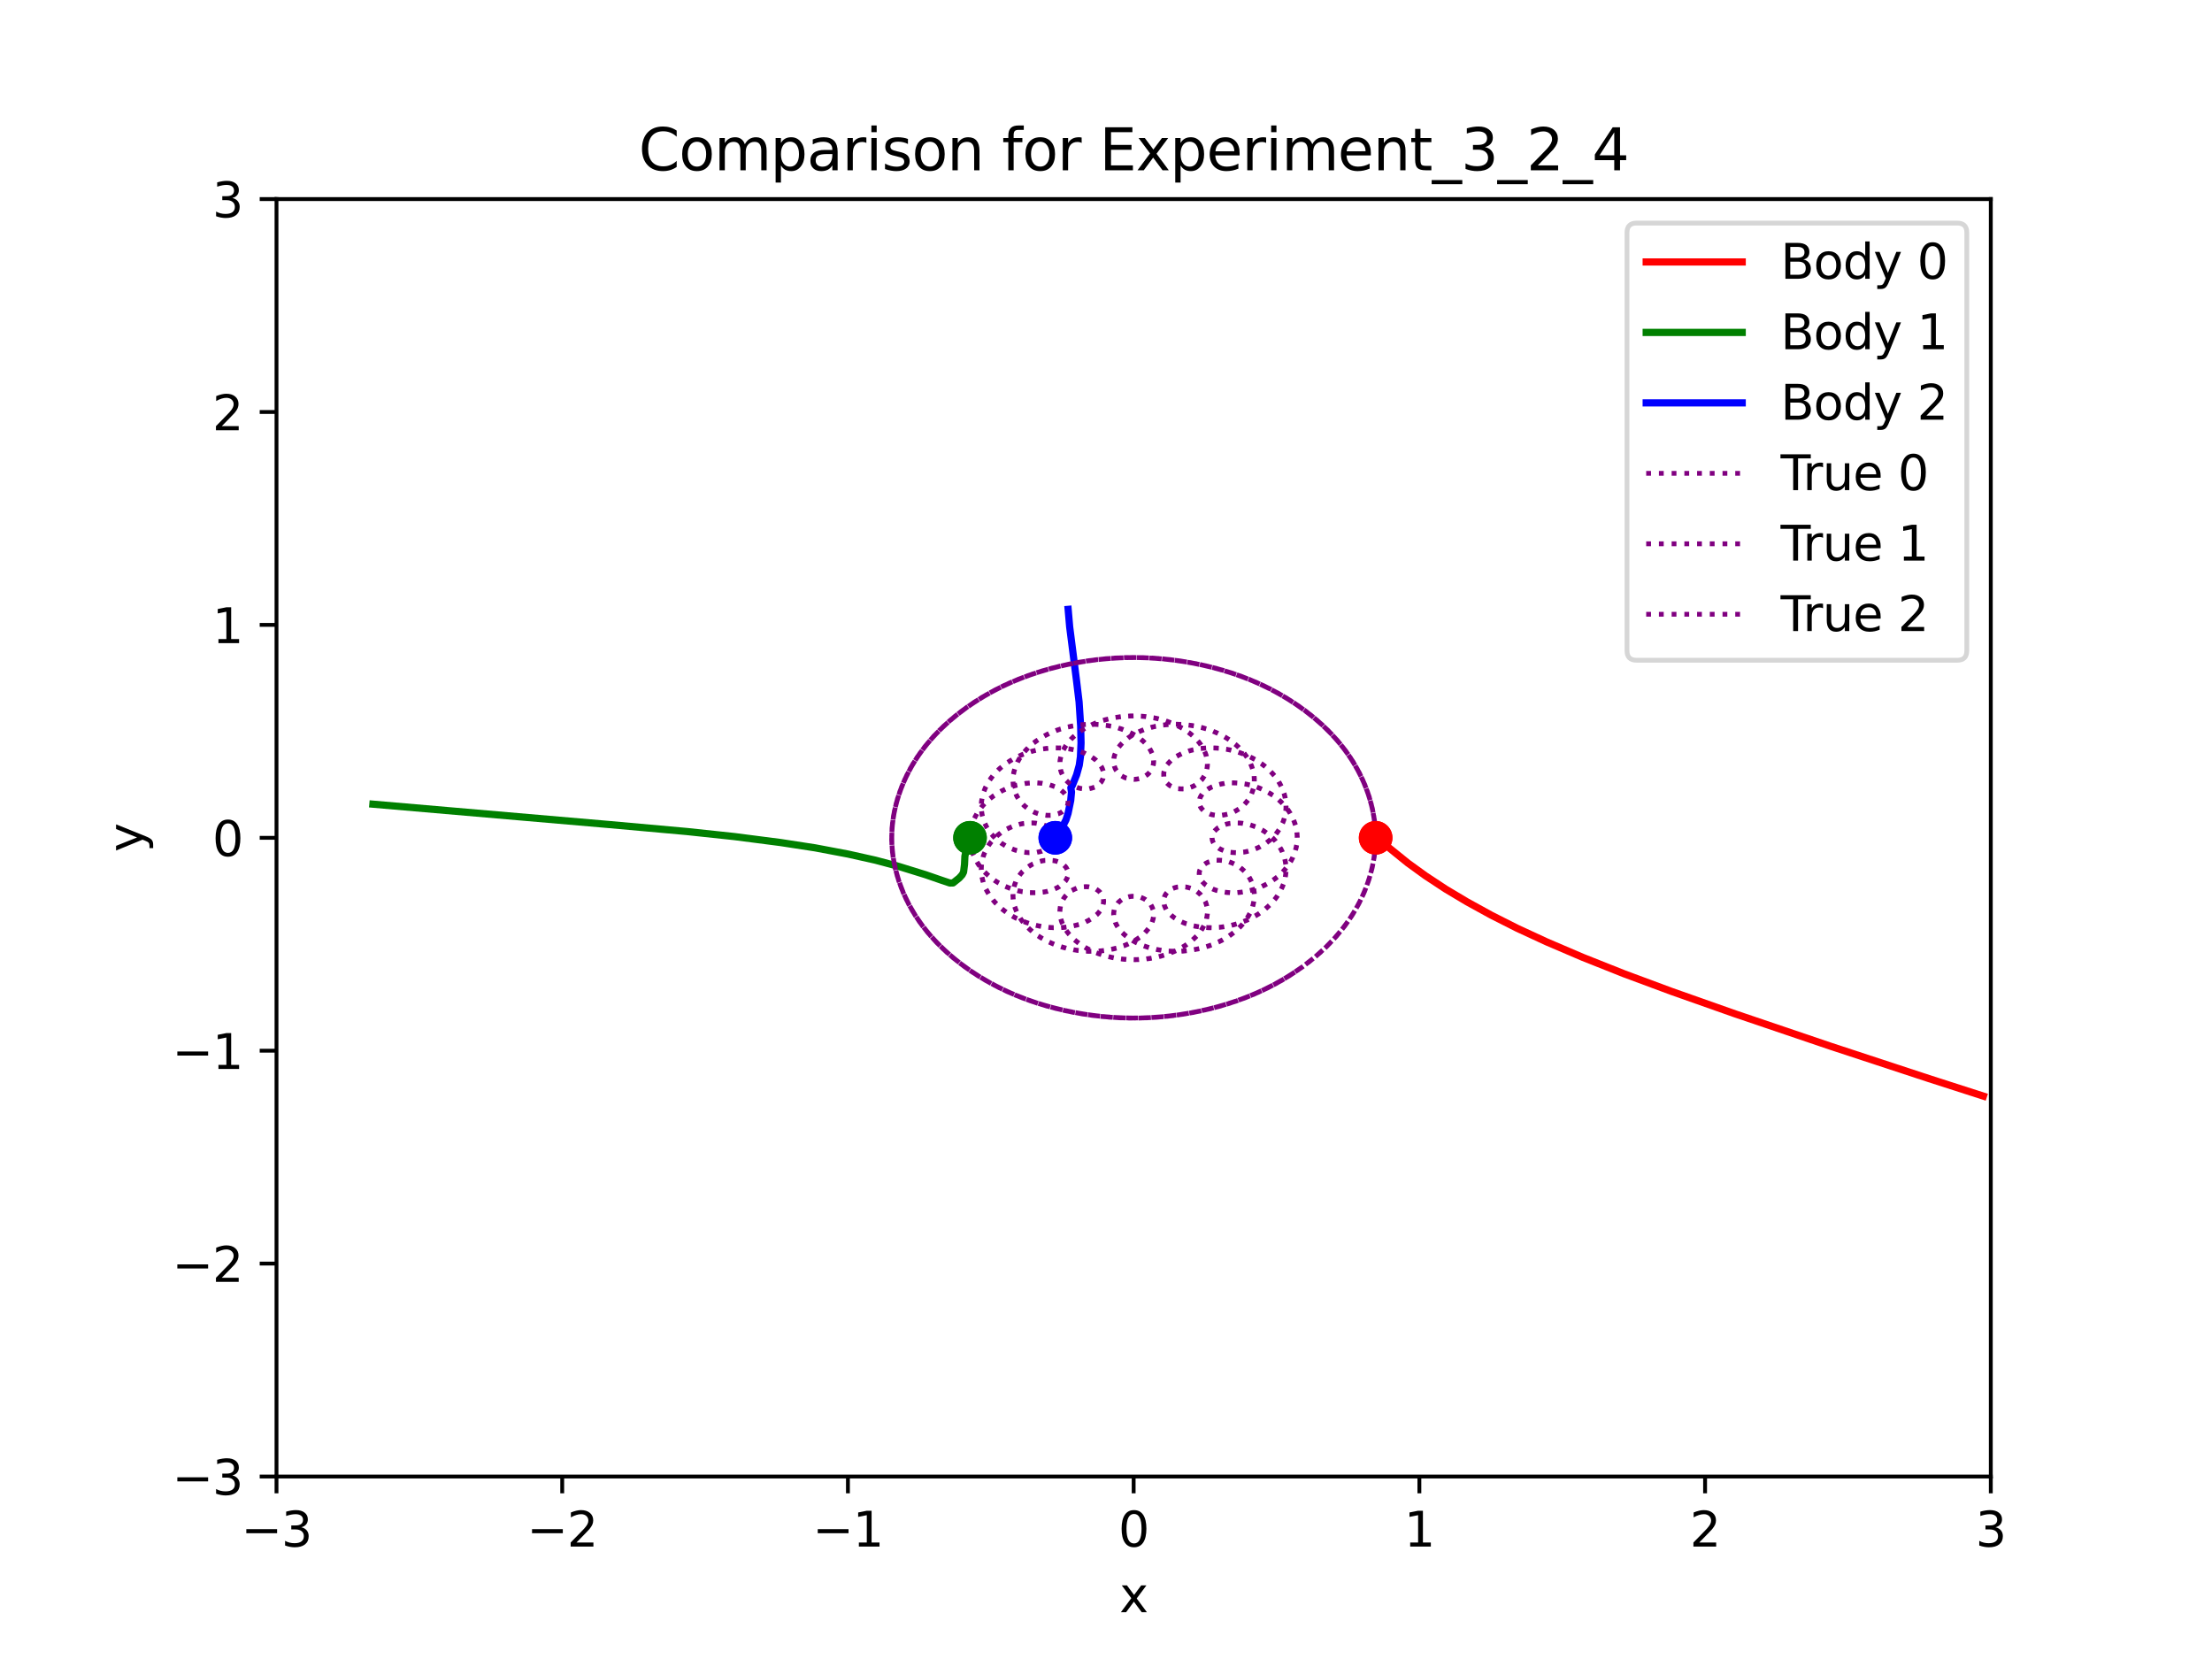 <?xml version="1.0" encoding="utf-8" standalone="no"?>
<!DOCTYPE svg PUBLIC "-//W3C//DTD SVG 1.1//EN"
  "http://www.w3.org/Graphics/SVG/1.1/DTD/svg11.dtd">
<svg xmlns:xlink="http://www.w3.org/1999/xlink" width="460.8pt" height="345.6pt" viewBox="0 0 460.8 345.6" xmlns="http://www.w3.org/2000/svg" version="1.1">
 <defs>
  <style type="text/css">*{stroke-linejoin: round; stroke-linecap: butt}</style>
 </defs>
 <g id="figure_1">
  <g id="patch_1">
   <path d="M 0 345.6 
L 460.8 345.6 
L 460.8 0 
L 0 0 
z
" style="fill: #ffffff"/>
  </g>
  <g id="axes_1">
   <g id="patch_2">
    <path d="M 57.6 307.584 
L 414.72 307.584 
L 414.72 41.472 
L 57.6 41.472 
z
" style="fill: #ffffff"/>
   </g>
   <g id="matplotlib.axis_1">
    <g id="xtick_1">
     <g id="line2d_1">
      <defs>
       <path id="m84c297c819" d="M 0 0 
L 0 3.5 
" style="stroke: #000000; stroke-width: 0.8"/>
      </defs>
      <g>
       <use xlink:href="#m84c297c819" x="57.6" y="307.584" style="stroke: #000000; stroke-width: 0.8"/>
      </g>
     </g>
     <g id="text_1">
      <!-- −3 -->
      <g transform="translate(50.229 322.182) scale(0.1 -0.1)">
       <defs>
        <path id="DejaVuSans-2212" d="M 678 2272 
L 4684 2272 
L 4684 1741 
L 678 1741 
L 678 2272 
z
" transform="scale(0.016)"/>
        <path id="DejaVuSans-33" d="M 2597 2516 
Q 3050 2419 3304 2112 
Q 3559 1806 3559 1356 
Q 3559 666 3084 287 
Q 2609 -91 1734 -91 
Q 1441 -91 1130 -33 
Q 819 25 488 141 
L 488 750 
Q 750 597 1062 519 
Q 1375 441 1716 441 
Q 2309 441 2620 675 
Q 2931 909 2931 1356 
Q 2931 1769 2642 2001 
Q 2353 2234 1838 2234 
L 1294 2234 
L 1294 2753 
L 1863 2753 
Q 2328 2753 2575 2939 
Q 2822 3125 2822 3475 
Q 2822 3834 2567 4026 
Q 2313 4219 1838 4219 
Q 1578 4219 1281 4162 
Q 984 4106 628 3988 
L 628 4550 
Q 988 4650 1302 4700 
Q 1616 4750 1894 4750 
Q 2613 4750 3031 4423 
Q 3450 4097 3450 3541 
Q 3450 3153 3228 2886 
Q 3006 2619 2597 2516 
z
" transform="scale(0.016)"/>
       </defs>
       <use xlink:href="#DejaVuSans-2212"/>
       <use xlink:href="#DejaVuSans-33" x="83.789"/>
      </g>
     </g>
    </g>
    <g id="xtick_2">
     <g id="line2d_2">
      <g>
       <use xlink:href="#m84c297c819" x="117.12" y="307.584" style="stroke: #000000; stroke-width: 0.8"/>
      </g>
     </g>
     <g id="text_2">
      <!-- −2 -->
      <g transform="translate(109.749 322.182) scale(0.1 -0.1)">
       <defs>
        <path id="DejaVuSans-32" d="M 1228 531 
L 3431 531 
L 3431 0 
L 469 0 
L 469 531 
Q 828 903 1448 1529 
Q 2069 2156 2228 2338 
Q 2531 2678 2651 2914 
Q 2772 3150 2772 3378 
Q 2772 3750 2511 3984 
Q 2250 4219 1831 4219 
Q 1534 4219 1204 4116 
Q 875 4013 500 3803 
L 500 4441 
Q 881 4594 1212 4672 
Q 1544 4750 1819 4750 
Q 2544 4750 2975 4387 
Q 3406 4025 3406 3419 
Q 3406 3131 3298 2873 
Q 3191 2616 2906 2266 
Q 2828 2175 2409 1742 
Q 1991 1309 1228 531 
z
" transform="scale(0.016)"/>
       </defs>
       <use xlink:href="#DejaVuSans-2212"/>
       <use xlink:href="#DejaVuSans-32" x="83.789"/>
      </g>
     </g>
    </g>
    <g id="xtick_3">
     <g id="line2d_3">
      <g>
       <use xlink:href="#m84c297c819" x="176.64" y="307.584" style="stroke: #000000; stroke-width: 0.8"/>
      </g>
     </g>
     <g id="text_3">
      <!-- −1 -->
      <g transform="translate(169.269 322.182) scale(0.1 -0.1)">
       <defs>
        <path id="DejaVuSans-31" d="M 794 531 
L 1825 531 
L 1825 4091 
L 703 3866 
L 703 4441 
L 1819 4666 
L 2450 4666 
L 2450 531 
L 3481 531 
L 3481 0 
L 794 0 
L 794 531 
z
" transform="scale(0.016)"/>
       </defs>
       <use xlink:href="#DejaVuSans-2212"/>
       <use xlink:href="#DejaVuSans-31" x="83.789"/>
      </g>
     </g>
    </g>
    <g id="xtick_4">
     <g id="line2d_4">
      <g>
       <use xlink:href="#m84c297c819" x="236.16" y="307.584" style="stroke: #000000; stroke-width: 0.8"/>
      </g>
     </g>
     <g id="text_4">
      <!-- 0 -->
      <g transform="translate(232.979 322.182) scale(0.1 -0.1)">
       <defs>
        <path id="DejaVuSans-30" d="M 2034 4250 
Q 1547 4250 1301 3770 
Q 1056 3291 1056 2328 
Q 1056 1369 1301 889 
Q 1547 409 2034 409 
Q 2525 409 2770 889 
Q 3016 1369 3016 2328 
Q 3016 3291 2770 3770 
Q 2525 4250 2034 4250 
z
M 2034 4750 
Q 2819 4750 3233 4129 
Q 3647 3509 3647 2328 
Q 3647 1150 3233 529 
Q 2819 -91 2034 -91 
Q 1250 -91 836 529 
Q 422 1150 422 2328 
Q 422 3509 836 4129 
Q 1250 4750 2034 4750 
z
" transform="scale(0.016)"/>
       </defs>
       <use xlink:href="#DejaVuSans-30"/>
      </g>
     </g>
    </g>
    <g id="xtick_5">
     <g id="line2d_5">
      <g>
       <use xlink:href="#m84c297c819" x="295.68" y="307.584" style="stroke: #000000; stroke-width: 0.8"/>
      </g>
     </g>
     <g id="text_5">
      <!-- 1 -->
      <g transform="translate(292.499 322.182) scale(0.1 -0.1)">
       <use xlink:href="#DejaVuSans-31"/>
      </g>
     </g>
    </g>
    <g id="xtick_6">
     <g id="line2d_6">
      <g>
       <use xlink:href="#m84c297c819" x="355.2" y="307.584" style="stroke: #000000; stroke-width: 0.8"/>
      </g>
     </g>
     <g id="text_6">
      <!-- 2 -->
      <g transform="translate(352.019 322.182) scale(0.1 -0.1)">
       <use xlink:href="#DejaVuSans-32"/>
      </g>
     </g>
    </g>
    <g id="xtick_7">
     <g id="line2d_7">
      <g>
       <use xlink:href="#m84c297c819" x="414.72" y="307.584" style="stroke: #000000; stroke-width: 0.8"/>
      </g>
     </g>
     <g id="text_7">
      <!-- 3 -->
      <g transform="translate(411.539 322.182) scale(0.1 -0.1)">
       <use xlink:href="#DejaVuSans-33"/>
      </g>
     </g>
    </g>
    <g id="text_8">
     <!-- x -->
     <g transform="translate(233.201 335.861) scale(0.1 -0.1)">
      <defs>
       <path id="DejaVuSans-78" d="M 3513 3500 
L 2247 1797 
L 3578 0 
L 2900 0 
L 1881 1375 
L 863 0 
L 184 0 
L 1544 1831 
L 300 3500 
L 978 3500 
L 1906 2253 
L 2834 3500 
L 3513 3500 
z
" transform="scale(0.016)"/>
      </defs>
      <use xlink:href="#DejaVuSans-78"/>
     </g>
    </g>
   </g>
   <g id="matplotlib.axis_2">
    <g id="ytick_1">
     <g id="line2d_8">
      <defs>
       <path id="m10d1b9b978" d="M 0 0 
L -3.5 0 
" style="stroke: #000000; stroke-width: 0.8"/>
      </defs>
      <g>
       <use xlink:href="#m10d1b9b978" x="57.6" y="307.584" style="stroke: #000000; stroke-width: 0.8"/>
      </g>
     </g>
     <g id="text_9">
      <!-- −3 -->
      <g transform="translate(35.858 311.383) scale(0.1 -0.1)">
       <use xlink:href="#DejaVuSans-2212"/>
       <use xlink:href="#DejaVuSans-33" x="83.789"/>
      </g>
     </g>
    </g>
    <g id="ytick_2">
     <g id="line2d_9">
      <g>
       <use xlink:href="#m10d1b9b978" x="57.6" y="263.232" style="stroke: #000000; stroke-width: 0.8"/>
      </g>
     </g>
     <g id="text_10">
      <!-- −2 -->
      <g transform="translate(35.858 267.031) scale(0.1 -0.1)">
       <use xlink:href="#DejaVuSans-2212"/>
       <use xlink:href="#DejaVuSans-32" x="83.789"/>
      </g>
     </g>
    </g>
    <g id="ytick_3">
     <g id="line2d_10">
      <g>
       <use xlink:href="#m10d1b9b978" x="57.6" y="218.88" style="stroke: #000000; stroke-width: 0.8"/>
      </g>
     </g>
     <g id="text_11">
      <!-- −1 -->
      <g transform="translate(35.858 222.679) scale(0.1 -0.1)">
       <use xlink:href="#DejaVuSans-2212"/>
       <use xlink:href="#DejaVuSans-31" x="83.789"/>
      </g>
     </g>
    </g>
    <g id="ytick_4">
     <g id="line2d_11">
      <g>
       <use xlink:href="#m10d1b9b978" x="57.6" y="174.528" style="stroke: #000000; stroke-width: 0.8"/>
      </g>
     </g>
     <g id="text_12">
      <!-- 0 -->
      <g transform="translate(44.237 178.327) scale(0.1 -0.1)">
       <use xlink:href="#DejaVuSans-30"/>
      </g>
     </g>
    </g>
    <g id="ytick_5">
     <g id="line2d_12">
      <g>
       <use xlink:href="#m10d1b9b978" x="57.6" y="130.176" style="stroke: #000000; stroke-width: 0.8"/>
      </g>
     </g>
     <g id="text_13">
      <!-- 1 -->
      <g transform="translate(44.237 133.975) scale(0.1 -0.1)">
       <use xlink:href="#DejaVuSans-31"/>
      </g>
     </g>
    </g>
    <g id="ytick_6">
     <g id="line2d_13">
      <g>
       <use xlink:href="#m10d1b9b978" x="57.6" y="85.824" style="stroke: #000000; stroke-width: 0.8"/>
      </g>
     </g>
     <g id="text_14">
      <!-- 2 -->
      <g transform="translate(44.237 89.623) scale(0.1 -0.1)">
       <use xlink:href="#DejaVuSans-32"/>
      </g>
     </g>
    </g>
    <g id="ytick_7">
     <g id="line2d_14">
      <g>
       <use xlink:href="#m10d1b9b978" x="57.6" y="41.472" style="stroke: #000000; stroke-width: 0.8"/>
      </g>
     </g>
     <g id="text_15">
      <!-- 3 -->
      <g transform="translate(44.237 45.271) scale(0.1 -0.1)">
       <use xlink:href="#DejaVuSans-33"/>
      </g>
     </g>
    </g>
    <g id="text_16">
     <!-- y -->
     <g transform="translate(29.778 177.487) rotate(-90) scale(0.1 -0.1)">
      <defs>
       <path id="DejaVuSans-79" d="M 2059 -325 
Q 1816 -950 1584 -1140 
Q 1353 -1331 966 -1331 
L 506 -1331 
L 506 -850 
L 844 -850 
Q 1081 -850 1212 -737 
Q 1344 -625 1503 -206 
L 1606 56 
L 191 3500 
L 800 3500 
L 1894 763 
L 2988 3500 
L 3597 3500 
L 2059 -325 
z
" transform="scale(0.016)"/>
      </defs>
      <use xlink:href="#DejaVuSans-79"/>
     </g>
    </g>
   </g>
   <g id="line2d_15">
    <path d="M 286.571 174.528 
L 285.406 174.723 
L 284.748 175.055 
L 284.755 175.066 
L 284.934 175.114 
L 287.318 175.308 
L 287.777 175.448 
L 288.766 176.132 
L 293.287 179.789 
L 296.963 182.45 
L 301.138 185.201 
L 305.574 187.851 
L 310.67 190.654 
L 316.065 193.379 
L 322.204 196.217 
L 329.739 199.442 
L 338.356 202.867 
L 348.223 206.532 
L 361.478 211.211 
L 381.489 217.999 
L 401.746 224.663 
L 413.18 228.344 
L 413.18 228.344 
" clip-path="url(#pd6bfb7e9ed)" style="fill: none; stroke: #ff0000; stroke-width: 1.5; stroke-linecap: square"/>
   </g>
   <g id="line2d_16">
    <defs>
     <path id="mfc038f0cfc" d="M 0 3 
C 0.796 3 1.559 2.684 2.121 2.121 
C 2.684 1.559 3 0.796 3 0 
C 3 -0.796 2.684 -1.559 2.121 -2.121 
C 1.559 -2.684 0.796 -3 0 -3 
C -0.796 -3 -1.559 -2.684 -2.121 -2.121 
C -2.684 -1.559 -3 -0.796 -3 0 
C -3 0.796 -2.684 1.559 -2.121 2.121 
C -1.559 2.684 -0.796 3 0 3 
z
" style="stroke: #ff0000"/>
    </defs>
    <g clip-path="url(#pd6bfb7e9ed)">
     <use xlink:href="#mfc038f0cfc" x="286.571" y="174.528" style="fill: #ff0000; stroke: #ff0000"/>
    </g>
   </g>
   <g id="line2d_17">
    <path d="M 202.072 174.528 
L 201.414 176.438 
L 201.006 178.373 
L 200.928 180.065 
L 200.728 181.671 
L 200.438 182.236 
L 199.824 182.911 
L 198.532 183.936 
L 197.877 183.949 
L 196.225 183.397 
L 192.792 182.211 
L 187.161 180.47 
L 182.379 179.194 
L 176.674 177.918 
L 169.834 176.626 
L 162.647 175.52 
L 153.002 174.275 
L 143.104 173.221 
L 127.081 171.782 
L 77.682 167.522 
L 77.682 167.522 
" clip-path="url(#pd6bfb7e9ed)" style="fill: none; stroke: #008000; stroke-width: 1.5; stroke-linecap: square"/>
   </g>
   <g id="line2d_18">
    <defs>
     <path id="m1c6fde70a4" d="M 0 3 
C 0.796 3 1.559 2.684 2.121 2.121 
C 2.684 1.559 3 0.796 3 0 
C 3 -0.796 2.684 -1.559 2.121 -2.121 
C 1.559 -2.684 0.796 -3 0 -3 
C -0.796 -3 -1.559 -2.684 -2.121 -2.121 
C -2.684 -1.559 -3 -0.796 -3 0 
C -3 0.796 -2.684 1.559 -2.121 2.121 
C -1.559 2.684 -0.796 3 0 3 
z
" style="stroke: #008000"/>
    </defs>
    <g clip-path="url(#pd6bfb7e9ed)">
     <use xlink:href="#m1c6fde70a4" x="202.072" y="174.528" style="fill: #008000; stroke: #008000"/>
    </g>
   </g>
   <g id="line2d_19">
    <path d="M 219.837 174.528 
L 221.107 172.656 
L 222.059 170.805 
L 222.495 169.455 
L 223.048 166.767 
L 223.216 164.997 
L 223.075 164.11 
L 223.387 163.628 
L 224.273 161.417 
L 224.832 159.401 
L 225.076 157.638 
L 225.2 154.771 
L 225.123 151.258 
L 224.791 146.21 
L 224.239 141.627 
L 222.833 130.609 
L 222.515 126.94 
L 222.515 126.94 
" clip-path="url(#pd6bfb7e9ed)" style="fill: none; stroke: #0000ff; stroke-width: 1.5; stroke-linecap: square"/>
   </g>
   <g id="line2d_20">
    <defs>
     <path id="m67e5cf692b" d="M 0 3 
C 0.796 3 1.559 2.684 2.121 2.121 
C 2.684 1.559 3 0.796 3 0 
C 3 -0.796 2.684 -1.559 2.121 -2.121 
C 1.559 -2.684 0.796 -3 0 -3 
C -0.796 -3 -1.559 -2.684 -2.121 -2.121 
C -2.684 -1.559 -3 -0.796 -3 0 
C -3 0.796 -2.684 1.559 -2.121 2.121 
C -1.559 2.684 -0.796 3 0 3 
z
" style="stroke: #0000ff"/>
    </defs>
    <g clip-path="url(#pd6bfb7e9ed)">
     <use xlink:href="#m67e5cf692b" x="219.837" y="174.528" style="fill: #0000ff; stroke: #0000ff"/>
    </g>
   </g>
   <g id="line2d_21">
    <path d="M 286.571 174.528 
L 286.46 172.078 
L 286.125 169.613 
L 285.564 167.135 
L 284.772 164.652 
L 283.756 162.196 
L 282.525 159.803 
L 281.085 157.49 
L 279.434 155.259 
L 277.556 153.097 
L 275.43 150.993 
L 273.056 148.957 
L 270.451 147.017 
L 267.651 145.209 
L 264.691 143.563 
L 261.584 142.091 
L 258.321 140.791 
L 254.875 139.66 
L 251.25 138.704 
L 247.482 137.941 
L 243.645 137.391 
L 239.806 137.065 
L 235.992 136.964 
L 232.179 137.085 
L 228.354 137.429 
L 224.527 137.996 
L 220.749 138.78 
L 217.104 139.761 
L 213.637 140.924 
L 210.362 142.255 
L 207.258 143.756 
L 204.303 145.431 
L 201.507 147.271 
L 198.906 149.246 
L 196.534 151.325 
L 194.421 153.469 
L 192.56 155.671 
L 190.938 157.934 
L 189.533 160.275 
L 188.339 162.694 
L 187.364 165.169 
L 186.615 167.673 
L 186.1 170.17 
L 185.815 172.642 
L 185.755 175.097 
L 185.918 177.551 
L 186.305 180.017 
L 186.92 182.498 
L 187.763 184.977 
L 188.83 187.42 
L 190.111 189.798 
L 191.6 192.093 
L 193.303 194.306 
L 195.236 196.453 
L 197.419 198.543 
L 199.85 200.56 
L 202.507 202.474 
L 205.347 204.246 
L 208.343 205.853 
L 211.484 207.284 
L 214.789 208.545 
L 218.279 209.637 
L 221.946 210.55 
L 225.736 211.264 
L 229.579 211.762 
L 233.412 212.035 
L 237.227 212.084 
L 241.043 211.91 
L 244.873 211.513 
L 248.698 210.893 
L 252.451 210.06 
L 256.059 209.034 
L 259.479 207.831 
L 262.71 206.46 
L 265.779 204.917 
L 268.699 203.2 
L 271.454 201.325 
L 274.005 199.32 
L 276.316 197.223 
L 278.368 195.064 
L 280.168 192.85 
L 281.739 190.567 
L 283.093 188.208 
L 284.235 185.775 
L 285.157 183.288 
L 285.849 180.785 
L 286.309 178.292 
L 286.54 175.822 
L 286.547 173.371 
L 286.33 170.914 
L 285.888 168.443 
L 285.218 165.96 
L 284.32 163.488 
L 283.201 161.057 
L 281.871 158.701 
L 280.331 156.426 
L 278.576 154.23 
L 276.583 152.096 
L 274.341 150.022 
L 271.855 148.029 
L 269.152 146.145 
L 266.272 144.411 
L 263.244 142.847 
L 260.07 141.458 
L 256.723 140.238 
L 253.188 139.187 
L 249.489 138.319 
L 245.682 137.655 
L 241.842 137.21 
L 238.017 136.99 
L 234.207 136.993 
L 230.388 137.218 
L 226.555 137.667 
L 222.744 138.337 
L 219.018 139.217 
L 215.453 140.285 
L 212.079 141.527 
L 208.887 142.938 
L 205.853 144.52 
L 202.971 146.274 
L 200.258 148.184 
L 197.76 150.212 
L 195.508 152.326 
L 193.515 154.498 
L 191.768 156.729 
L 190.249 159.028 
L 188.943 161.407 
L 187.852 163.854 
L 186.982 166.347 
L 186.343 168.853 
L 185.937 171.34 
L 185.758 173.803 
L 185.804 176.254 
L 186.072 178.713 
L 186.567 181.189 
L 187.291 183.673 
L 188.241 186.14 
L 189.411 188.556 
L 190.79 190.895 
L 192.38 193.151 
L 194.191 195.333 
L 196.242 197.454 
L 198.543 199.511 
L 201.085 201.484 
L 203.835 203.335 
L 206.753 205.032 
L 209.817 206.555 
L 213.03 207.903 
L 216.417 209.083 
L 219.995 210.092 
L 223.727 210.913 
L 227.549 211.527 
L 231.391 211.919 
L 235.214 212.086 
L 239.023 212.03 
L 242.843 211.751 
L 246.678 211.249 
L 250.479 210.527 
L 254.171 209.6 
L 257.691 208.489 
L 261.021 207.207 
L 264.174 205.755 
L 267.17 204.132 
L 270.017 202.337 
L 272.681 200.396 
L 275.123 198.343 
L 277.312 196.217 
L 279.244 194.032 
L 280.934 191.786 
L 282.402 189.468 
L 283.656 187.073 
L 284.697 184.608 
L 285.511 182.11 
L 286.095 179.607 
L 286.447 177.125 
L 286.571 174.666 
L 286.472 172.215 
L 286.15 169.754 
L 285.601 167.275 
L 284.822 164.79 
L 283.818 162.33 
L 282.599 159.934 
L 281.171 157.617 
L 279.531 155.381 
L 277.665 153.214 
L 275.554 151.108 
L 273.195 149.068 
L 270.6 147.121 
L 267.809 145.305 
L 264.858 143.65 
L 261.759 142.167 
L 258.504 140.858 
L 255.07 139.717 
L 251.45 138.751 
L 247.693 137.978 
L 243.858 137.416 
L 240.02 137.077 
L 236.201 136.963 
L 232.388 137.072 
L 228.561 137.404 
L 224.732 137.96 
L 220.949 138.732 
L 217.292 139.705 
L 213.819 140.857 
L 210.537 142.178 
L 207.424 143.669 
L 204.461 145.335 
L 201.655 147.166 
L 199.039 149.138 
L 196.656 151.209 
L 194.528 153.351 
L 192.656 155.548 
L 191.02 157.811 
L 189.603 160.147 
L 188.397 162.563 
L 187.41 165.035 
L 186.65 167.538 
L 186.121 170.037 
L 185.824 172.513 
L 185.752 174.969 
L 185.904 177.423 
L 186.279 179.89 
L 186.883 182.372 
L 187.716 184.853 
L 188.772 187.299 
L 190.042 189.68 
L 191.52 191.979 
L 193.212 194.197 
L 195.135 196.349 
L 197.304 198.44 
L 199.722 200.461 
L 202.365 202.379 
L 205.196 204.159 
L 208.184 205.774 
L 211.318 207.215 
L 214.61 208.483 
L 218.089 209.583 
L 221.744 210.505 
L 225.531 211.231 
L 229.371 211.74 
L 233.203 212.026 
L 237.018 212.087 
L 240.829 211.926 
L 244.66 211.541 
L 248.483 210.934 
L 252.241 210.113 
L 255.861 209.096 
L 259.294 207.902 
L 262.537 206.539 
L 265.614 205.006 
L 268.539 203.301 
L 271.304 201.434 
L 273.865 199.437 
L 276.189 197.347 
L 278.256 195.19 
L 280.072 192.978 
L 281.655 190.7 
L 283.021 188.345 
L 284.175 185.915 
L 285.11 183.431 
L 285.816 180.925 
L 286.29 178.429 
L 286.533 175.96 
L 286.552 173.509 
L 286.349 171.056 
L 285.919 168.584 
L 285.262 166.099 
L 284.376 163.624 
L 283.269 161.191 
L 281.951 158.83 
L 280.423 156.551 
L 278.679 154.349 
L 276.701 152.214 
L 274.474 150.137 
L 271.999 148.136 
L 269.305 146.245 
L 266.435 144.502 
L 263.415 142.929 
L 260.249 141.53 
L 256.914 140.301 
L 253.392 139.241 
L 249.697 138.362 
L 245.894 137.686 
L 242.05 137.229 
L 238.219 136.996 
L 234.41 136.987 
L 230.596 137.2 
L 226.761 137.637 
L 222.947 138.296 
L 219.215 139.164 
L 215.639 140.224 
L 212.253 141.457 
L 209.052 142.858 
L 206.011 144.432 
L 203.12 146.177 
L 200.397 148.079 
L 197.885 150.104 
L 195.621 152.211 
L 193.614 154.382 
L 191.855 156.608 
L 190.325 158.902 
L 189.007 161.278 
L 187.904 163.722 
L 187.023 166.212 
L 186.372 168.717 
L 185.953 171.203 
L 185.762 173.67 
L 185.796 176.121 
L 186.051 178.576 
L 186.534 181.053 
L 187.246 183.539 
L 188.184 186.008 
L 189.342 188.428 
L 190.711 190.771 
L 192.289 193.031 
L 194.085 195.215 
L 196.121 197.337 
L 198.407 199.397 
L 200.935 201.374 
L 203.67 203.232 
L 206.579 204.937 
L 209.634 206.471 
L 212.838 207.83 
L 216.219 209.02 
L 219.785 210.039 
L 223.512 210.872 
L 227.33 211.498 
L 231.171 211.902 
L 234.993 212.082 
L 238.802 212.039 
L 242.623 211.773 
L 246.455 211.284 
L 250.26 210.574 
L 253.958 209.66 
L 257.49 208.559 
L 260.829 207.288 
L 263.99 205.847 
L 266.995 204.233 
L 269.852 202.448 
L 270.74 201.837 
L 270.74 201.837 
" clip-path="url(#pd6bfb7e9ed)" style="fill: none; stroke-dasharray: 1,1.65; stroke-dashoffset: 0; stroke: #800080"/>
   </g>
   <g id="line2d_22">
    <g clip-path="url(#pd6bfb7e9ed)">
     <use xlink:href="#mfc038f0cfc" x="286.571" y="174.528" style="fill: #ff0000; stroke: #ff0000"/>
    </g>
   </g>
   <g id="line2d_23">
    <path d="M 202.072 174.528 
L 202.183 175.969 
L 202.517 177.394 
L 203.073 178.783 
L 203.849 180.117 
L 204.839 181.377 
L 206.037 182.539 
L 207.423 183.574 
L 208.978 184.457 
L 210.667 185.16 
L 212.439 185.657 
L 214.24 185.933 
L 215.999 185.979 
L 217.649 185.803 
L 219.115 185.428 
L 220.345 184.89 
L 221.303 184.237 
L 221.975 183.518 
L 222.37 182.781 
L 222.511 182.06 
L 222.423 181.375 
L 222.117 180.737 
L 221.593 180.165 
L 220.852 179.69 
L 219.905 179.352 
L 218.794 179.193 
L 217.575 179.244 
L 216.319 179.518 
L 215.097 180.012 
L 213.976 180.702 
L 212.998 181.564 
L 212.199 182.562 
L 211.595 183.669 
L 211.2 184.856 
L 211.019 186.105 
L 211.057 187.389 
L 211.319 188.697 
L 211.809 190.009 
L 212.533 191.307 
L 213.495 192.569 
L 214.69 193.769 
L 216.116 194.88 
L 217.756 195.874 
L 219.586 196.721 
L 221.574 197.395 
L 223.68 197.873 
L 225.858 198.138 
L 228.045 198.182 
L 230.189 198.004 
L 232.228 197.615 
L 234.114 197.032 
L 235.789 196.285 
L 237.225 195.406 
L 238.394 194.435 
L 239.28 193.417 
L 239.891 192.384 
L 240.237 191.373 
L 240.337 190.41 
L 240.211 189.511 
L 239.873 188.692 
L 239.338 187.978 
L 238.623 187.392 
L 237.752 186.965 
L 236.765 186.729 
L 235.733 186.71 
L 234.727 186.911 
L 233.822 187.315 
L 233.067 187.891 
L 232.502 188.6 
L 232.14 189.406 
L 231.987 190.286 
L 232.053 191.223 
L 232.345 192.195 
L 232.878 193.184 
L 233.668 194.173 
L 234.717 195.124 
L 236.022 196.004 
L 237.575 196.779 
L 239.348 197.413 
L 241.301 197.873 
L 243.384 198.135 
L 245.551 198.184 
L 247.741 198.009 
L 249.89 197.616 
L 251.95 197.015 
L 253.873 196.223 
L 255.614 195.268 
L 257.15 194.174 
L 258.453 192.977 
L 259.514 191.703 
L 260.328 190.382 
L 260.893 189.045 
L 261.219 187.713 
L 261.312 186.405 
L 261.181 185.141 
L 260.833 183.933 
L 260.279 182.81 
L 259.527 181.788 
L 258.597 180.897 
L 257.511 180.165 
L 256.308 179.62 
L 255.041 179.288 
L 253.781 179.185 
L 252.606 179.309 
L 251.592 179.632 
L 250.788 180.115 
L 250.225 180.706 
L 249.903 181.357 
L 249.808 182.042 
L 249.936 182.74 
L 250.292 183.443 
L 250.894 184.128 
L 251.755 184.764 
L 252.872 185.307 
L 254.227 185.714 
L 255.779 185.946 
L 257.472 185.974 
L 259.241 185.781 
L 261.023 185.363 
L 262.749 184.731 
L 264.37 183.902 
L 265.832 182.907 
L 267.111 181.77 
L 268.182 180.523 
L 269.033 179.196 
L 269.66 177.813 
L 270.061 176.393 
L 270.239 174.956 
L 270.193 173.512 
L 269.926 172.086 
L 269.437 170.687 
L 268.728 169.333 
L 267.8 168.047 
L 266.666 166.855 
L 265.33 165.777 
L 263.824 164.846 
L 262.172 164.087 
L 260.416 163.525 
L 258.622 163.182 
L 256.845 163.067 
L 255.159 163.176 
L 253.627 163.495 
L 252.321 163.988 
L 251.277 164.612 
L 250.519 165.315 
L 250.043 166.049 
L 249.826 166.778 
L 249.847 167.477 
L 250.087 168.13 
L 250.544 168.724 
L 251.219 169.233 
L 252.103 169.617 
L 253.171 169.835 
L 254.367 169.851 
L 255.623 169.644 
L 256.864 169.215 
L 258.023 168.579 
L 259.049 167.763 
L 259.905 166.801 
L 260.567 165.726 
L 261.024 164.562 
L 261.27 163.329 
L 261.297 162.051 
L 261.103 160.75 
L 260.681 159.437 
L 260.025 158.13 
L 259.136 156.856 
L 258.011 155.638 
L 256.654 154.497 
L 255.077 153.466 
L 253.302 152.572 
L 251.358 151.844 
L 249.284 151.306 
L 247.124 150.975 
L 244.938 150.864 
L 242.769 150.975 
L 240.691 151.303 
L 238.751 151.831 
L 237.004 152.535 
L 235.49 153.38 
L 234.244 154.325 
L 233.275 155.332 
L 232.582 156.365 
L 232.16 157.385 
L 231.988 158.366 
L 232.05 159.29 
L 232.327 160.133 
L 232.806 160.881 
L 233.472 161.509 
L 234.305 161.987 
L 235.262 162.28 
L 236.289 162.363 
L 237.309 162.225 
L 238.253 161.876 
L 239.053 161.347 
L 239.675 160.673 
L 240.098 159.89 
L 240.311 159.029 
L 240.309 158.107 
L 240.082 157.142 
L 239.617 156.152 
L 238.901 155.159 
L 237.926 154.195 
L 236.693 153.292 
L 235.21 152.484 
L 233.501 151.808 
L 231.593 151.295 
L 229.542 150.974 
L 227.394 150.864 
L 225.209 150.974 
L 223.038 151.305 
L 220.944 151.85 
L 218.982 152.588 
L 217.185 153.499 
L 215.591 154.553 
L 214.219 155.724 
L 213.09 156.975 
L 212.206 158.282 
L 211.569 159.613 
L 211.174 160.947 
L 211.012 162.265 
L 211.077 163.547 
L 211.362 164.774 
L 211.856 165.924 
L 212.55 166.977 
L 213.432 167.911 
L 214.479 168.696 
L 215.651 169.298 
L 216.907 169.695 
L 218.175 169.864 
L 219.381 169.806 
L 220.451 169.537 
L 221.321 169.096 
L 221.953 168.534 
L 222.346 167.898 
L 222.507 167.222 
L 222.446 166.527 
L 222.16 165.823 
L 221.633 165.129 
L 220.85 164.475 
L 219.81 163.9 
L 218.521 163.447 
L 217.018 163.158 
L 215.36 163.068 
L 213.602 163.195 
L 211.815 163.548 
L 210.069 164.118 
L 208.413 164.891 
L 206.899 165.842 
L 205.561 166.942 
L 204.429 168.157 
L 203.51 169.468 
L 202.819 170.837 
L 202.352 172.25 
L 202.109 173.688 
L 202.091 175.133 
L 202.295 176.566 
L 202.72 177.973 
L 203.367 179.341 
L 204.229 180.644 
L 205.305 181.867 
L 206.583 182.98 
L 208.046 183.958 
L 209.658 184.769 
L 211.386 185.389 
L 213.176 185.797 
L 214.965 185.979 
L 216.688 185.934 
L 218.272 185.673 
L 219.647 185.226 
L 220.768 184.636 
L 221.609 183.951 
L 222.168 183.219 
L 222.457 182.485 
L 222.502 181.776 
L 222.324 181.108 
L 221.929 180.493 
L 221.314 179.956 
L 220.488 179.533 
L 219.469 179.263 
L 218.304 179.187 
L 217.057 179.33 
L 215.804 179.697 
L 214.617 180.275 
L 213.551 181.041 
L 212.642 181.965 
L 211.922 183.013 
L 211.404 184.158 
L 211.097 185.375 
L 211.008 186.644 
L 211.141 187.944 
L 211.5 189.257 
L 212.088 190.563 
L 212.914 191.851 
L 213.977 193.091 
L 215.27 194.255 
L 216.787 195.319 
L 218.509 196.252 
L 220.408 197.028 
L 222.449 197.621 
L 224.588 198.011 
L 226.778 198.184 
L 228.955 198.134 
L 231.066 197.865 
L 233.051 197.389 
L 234.855 196.732 
L 236.435 195.923 
L 237.757 195.001 
L 238.804 194.007 
L 239.574 192.977 
L 240.069 191.951 
L 240.308 190.955 
L 240.309 190.014 
L 240.09 189.146 
L 239.665 188.37 
L 239.05 187.707 
L 238.262 187.185 
L 237.333 186.837 
L 236.319 186.694 
L 235.286 186.771 
L 234.314 187.065 
L 233.469 187.549 
L 232.795 188.188 
L 232.318 188.942 
L 232.047 189.784 
L 231.988 190.689 
L 232.152 191.645 
L 232.549 192.628 
L 233.195 193.623 
L 234.096 194.597 
L 235.257 195.52 
L 236.67 196.357 
L 238.323 197.075 
L 240.174 197.635 
L 242.189 198.012 
L 244.315 198.183 
L 246.492 198.136 
L 248.669 197.867 
L 250.784 197.384 
L 252.79 196.699 
L 254.642 195.833 
L 256.298 194.816 
L 257.731 193.678 
L 258.932 192.446 
L 259.888 191.149 
L 260.596 189.819 
L 261.061 188.478 
L 261.286 187.152 
L 261.283 185.863 
L 261.06 184.621 
L 260.624 183.447 
L 259.984 182.364 
L 259.155 181.394 
L 258.153 180.565 
L 257.009 179.908 
L 255.773 179.451 
L 254.503 179.216 
L 253.272 179.211 
L 252.155 179.423 
L 251.224 179.82 
L 250.521 180.354 
L 250.061 180.974 
L 249.836 181.642 
L 249.835 182.336 
L 250.058 183.039 
L 250.516 183.737 
L 251.226 184.406 
L 252.199 185.008 
L 253.418 185.498 
L 254.866 185.836 
L 256.488 185.985 
L 258.223 185.919 
L 260.011 185.628 
L 261.782 185.114 
L 263.466 184.395 
L 265.02 183.493 
L 266.407 182.433 
L 267.599 181.244 
L 268.578 179.958 
L 269.335 178.597 
L 269.864 177.192 
L 270.167 175.762 
L 270.246 174.319 
L 270.102 172.88 
L 269.737 171.462 
L 269.151 170.082 
L 268.347 168.76 
L 267.326 167.51 
L 266.098 166.362 
L 264.685 165.346 
L 263.107 164.487 
L 261.401 163.811 
L 259.62 163.345 
L 257.824 163.103 
L 256.08 163.088 
L 254.452 163.294 
L 253.014 163.696 
L 251.819 164.254 
L 250.902 164.92 
L 250.271 165.644 
L 249.914 166.381 
L 249.808 167.098 
L 249.928 167.777 
L 250.267 168.409 
L 250.824 168.968 
L 251.595 169.425 
L 252.57 169.74 
L 253.704 169.869 
L 254.937 169.785 
L 256.193 169.476 
L 257.402 168.951 
L 258.507 168.229 
L 259.459 167.345 
L 260.228 166.329 
L 260.799 165.209 
L 261.163 164.008 
L 261.309 162.755 
L 261.237 161.464 
L 260.94 160.155 
L 260.414 158.844 
L 259.654 157.552 
L 258.658 156.299 
L 257.43 155.114 
L 255.975 154.02 
L 254.309 153.048 
L 252.457 152.227 
L 250.454 151.581 
L 248.339 151.133 
L 246.16 150.898 
L 243.979 150.885 
L 241.847 151.092 
L 239.819 151.511 
L 237.959 152.12 
L 236.314 152.887 
L 234.913 153.782 
L 233.786 154.76 
L 232.937 155.784 
L 232.365 156.814 
L 232.055 157.822 
L 231.988 158.779 
L 232.145 159.666 
L 232.511 160.471 
L 233.073 161.17 
L 233.813 161.736 
L 234.704 162.137 
L 235.699 162.343 
L 236.736 162.33 
L 237.733 162.098 
L 238.622 161.665 
L 239.35 161.066 
L 239.886 160.341 
L 240.216 159.524 
L 240.337 158.633 
L 240.238 157.689 
L 239.91 156.714 
L 239.338 155.721 
L 238.512 154.738 
L 237.427 153.797 
L 236.08 152.928 
L 234.495 152.173 
L 232.695 151.564 
L 230.721 151.131 
L 228.622 150.9 
L 226.447 150.884 
L 224.267 151.09 
L 222.125 151.514 
L 220.079 152.146 
L 218.185 152.961 
L 216.47 153.939 
L 214.97 155.046 
L 213.7 156.258 
L 212.677 157.536 
L 211.901 158.855 
L 211.368 160.194 
L 211.075 161.525 
L 211.013 162.827 
L 211.173 164.083 
L 211.549 165.278 
L 212.132 166.392 
L 212.911 167.399 
L 213.865 168.27 
L 214.97 168.979 
L 216.187 169.496 
L 217.454 169.796 
L 218.706 169.867 
L 219.865 169.714 
L 220.855 169.364 
L 221.626 168.862 
L 222.154 168.263 
L 222.444 167.605 
L 222.507 166.916 
L 222.347 166.213 
L 221.955 165.51 
L 221.315 164.83 
L 220.415 164.205 
L 219.26 163.679 
L 217.871 163.295 
L 216.288 163.091 
L 214.579 163.097 
L 212.802 163.325 
L 211.028 163.776 
L 209.31 164.442 
L 207.712 165.299 
L 206.271 166.322 
L 205.026 167.476 
L 203.989 168.736 
L 203.171 170.079 
L 202.579 171.474 
L 202.214 172.901 
L 202.073 174.341 
L 202.156 175.783 
L 202.46 177.204 
L 202.984 178.594 
L 203.726 179.934 
L 204.685 181.203 
L 205.852 182.379 
L 207.211 183.433 
L 208.742 184.339 
L 210.414 185.069 
L 212.174 185.597 
L 213.973 185.906 
L 215.745 185.987 
L 217.416 185.842 
L 218.912 185.495 
L 220.181 184.978 
L 221.181 184.337 
L 221.895 183.626 
L 222.329 182.89 
L 222.506 182.164 
L 222.449 181.47 
L 222.173 180.823 
L 221.68 180.241 
L 220.969 179.75 
L 220.049 179.39 
L 218.955 179.203 
L 217.746 179.224 
L 216.486 179.468 
L 215.258 179.933 
L 214.119 180.599 
L 213.118 181.441 
L 212.293 182.424 
L 211.664 183.515 
L 211.24 184.695 
L 211.031 185.934 
L 211.04 187.22 
L 211.272 188.525 
L 211.732 189.838 
L 212.426 191.14 
L 213.353 192.404 
L 214.519 193.615 
L 215.91 194.736 
L 217.517 195.745 
L 219.318 196.612 
L 221.28 197.309 
L 223.366 197.815 
L 225.53 198.113 
L 227.723 198.19 
L 229.879 198.044 
L 231.938 197.685 
L 233.85 197.128 
L 235.565 196.4 
L 237.036 195.539 
L 238.242 194.58 
L 239.171 193.564 
L 239.82 192.533 
L 240.203 191.515 
L 240.337 190.541 
L 240.241 189.632 
L 239.934 188.803 
L 239.427 188.074 
L 238.734 187.465 
L 237.879 187.013 
L 236.906 186.749 
L 235.876 186.7 
L 234.862 186.871 
L 233.938 187.248 
L 233.163 187.801 
L 232.569 188.493 
L 232.178 189.289 
L 231.996 190.162 
L 232.031 191.092 
L 232.292 192.061 
L 232.792 193.051 
L 233.545 194.039 
L 234.56 194.999 
L 235.835 195.892 
L 237.359 196.685 
L 239.106 197.34 
L 241.039 197.824 
L 243.108 198.113 
L 245.267 198.19 
L 247.456 198.045 
L 249.611 197.68 
L 251.682 197.106 
L 253.624 196.34 
L 255.388 195.407 
L 256.951 194.332 
L 258.284 193.15 
L 259.379 191.887 
L 260.227 190.573 
L 260.827 189.238 
L 261.186 187.905 
L 261.312 186.592 
L 261.213 185.319 
L 260.897 184.105 
L 260.371 182.965 
L 259.647 181.928 
L 258.738 181.014 
L 257.673 180.258 
L 256.485 179.685 
L 255.225 179.322 
L 253.958 179.186 
L 252.767 179.278 
L 251.725 179.575 
L 250.889 180.038 
L 250.292 180.615 
L 249.935 181.26 
L 249.808 181.942 
L 249.904 182.64 
L 250.228 183.345 
L 250.794 184.034 
L 251.619 184.679 
L 252.699 185.237 
L 254.026 185.667 
L 255.556 185.926 
L 257.233 185.983 
L 259.002 185.82 
L 260.783 185.433 
L 262.523 184.827 
L 264.157 184.025 
L 265.644 183.05 
L 266.951 181.93 
L 268.053 180.693 
L 268.935 179.373 
L 269.593 177.991 
L 270.024 176.57 
L 270.229 175.128 
L 270.21 173.683 
L 269.969 172.253 
L 269.506 170.848 
L 268.824 169.492 
L 267.925 168.2 
L 266.812 166.992 
L 265.501 165.9 
L 264.009 164.947 
L 262.375 164.168 
L 260.632 163.582 
L 258.835 163.211 
L 257.049 163.069 
L 255.348 163.153 
L 253.795 163.448 
L 252.458 163.924 
L 251.38 164.537 
L 250.589 165.234 
L 250.082 165.967 
L 249.838 166.7 
L 249.834 167.401 
L 250.05 168.06 
L 250.481 168.661 
L 251.132 169.181 
L 251.997 169.582 
L 253.045 169.821 
L 254.232 169.86 
L 255.485 169.678 
L 256.729 169.273 
L 257.897 168.661 
L 258.938 167.867 
L 259.816 166.919 
L 260.502 165.853 
L 260.983 164.695 
L 261.253 163.47 
L 261.305 162.199 
L 261.136 160.901 
L 260.741 159.587 
L 260.111 158.277 
L 259.248 156.998 
L 258.148 155.77 
L 256.822 154.623 
L 255.274 153.581 
L 253.527 152.672 
L 251.608 151.925 
L 249.544 151.361 
L 247.388 151.003 
L 245.2 150.865 
L 243.033 150.949 
L 240.939 151.251 
L 238.979 151.756 
L 237.206 152.44 
L 235.663 153.269 
L 234.38 154.207 
L 233.374 155.212 
L 232.651 156.241 
L 232.196 157.267 
L 231.996 158.253 
L 232.031 159.184 
L 232.283 160.038 
L 232.737 160.797 
L 233.381 161.44 
L 234.194 161.937 
L 235.141 162.255 
L 236.166 162.365 
L 237.194 162.252 
L 238.148 161.927 
L 238.968 161.416 
L 239.613 160.756 
L 240.058 159.987 
L 240.296 159.136 
L 240.321 158.221 
L 240.122 157.26 
L 239.688 156.275 
L 239.006 155.284 
L 238.062 154.313 
L 236.859 153.399 
L 235.403 152.576 
L 233.718 151.882 
L 231.831 151.347 
L 229.795 151.002 
L 227.656 150.865 
L 225.473 150.948 
L 223.299 151.253 
L 221.195 151.772 
L 219.21 152.49 
L 217.392 153.381 
L 215.768 154.422 
L 214.37 155.58 
L 213.208 156.827 
L 212.297 158.127 
L 211.629 159.462 
L 211.206 160.797 
L 211.019 162.118 
L 211.059 163.406 
L 211.318 164.635 
L 211.79 165.798 
L 212.463 166.865 
L 213.324 167.813 
L 214.352 168.615 
L 215.515 169.241 
L 216.763 169.661 
L 218.034 169.857 
L 219.251 169.824 
L 220.338 169.577 
L 221.233 169.153 
L 221.896 168.599 
L 222.314 167.969 
L 222.5 167.296 
L 222.463 166.598 
L 222.199 165.893 
L 221.698 165.199 
L 220.943 164.539 
L 219.925 163.953 
L 218.664 163.487 
L 217.186 163.18 
L 215.54 163.067 
L 213.791 163.171 
L 212.006 163.5 
L 210.248 164.049 
L 208.576 164.804 
L 207.043 165.74 
L 205.689 166.824 
L 204.533 168.031 
L 203.594 169.331 
L 202.877 170.699 
L 202.389 172.107 
L 202.124 173.541 
L 202.083 174.986 
L 202.265 176.422 
L 202.668 177.833 
L 203.289 179.201 
L 204.131 180.514 
L 205.183 181.744 
L 206.437 182.867 
L 207.879 183.86 
L 209.48 184.691 
L 211.196 185.332 
L 212.986 185.765 
L 214.781 185.971 
L 216.516 185.949 
L 218.117 185.709 
L 219.52 185.278 
L 220.671 184.699 
L 221.541 184.02 
L 222.125 183.293 
L 222.439 182.557 
L 222.508 181.846 
L 222.352 181.173 
L 221.979 180.554 
L 221.389 180.008 
L 220.581 179.569 
L 219.577 179.282 
L 218.421 179.185 
L 217.178 179.306 
L 215.924 179.652 
L 214.725 180.212 
L 213.643 180.963 
L 212.72 181.872 
L 211.983 182.906 
L 211.446 184.04 
L 211.119 185.249 
L 211.007 186.512 
L 211.117 187.809 
L 211.452 189.121 
L 212.016 190.429 
L 212.819 191.721 
L 213.853 192.962 
L 215.124 194.137 
L 216.62 195.214 
L 218.325 196.164 
L 220.21 196.958 
L 222.242 197.571 
L 224.376 197.982 
L 226.566 198.177 
L 228.749 198.148 
L 230.871 197.899 
L 232.871 197.443 
L 234.694 196.801 
L 236.295 196.006 
L 237.642 195.094 
L 238.719 194.101 
L 239.513 193.075 
L 240.033 192.049 
L 240.296 191.05 
L 240.319 190.104 
L 240.121 189.227 
L 239.715 188.44 
L 239.116 187.764 
L 238.344 187.228 
L 237.429 186.862 
L 236.419 186.698 
L 235.385 186.754 
L 234.405 187.027 
L 233.544 187.495 
L 232.853 188.119 
L 232.355 188.865 
L 232.064 189.697 
L 231.985 190.596 
L 232.125 191.547 
L 232.499 192.53 
L 233.117 193.521 
L 233.994 194.5 
L 235.13 195.431 
L 236.521 196.279 
L 238.153 197.011 
L 239.988 197.589 
L 241.989 197.984 
L 244.106 198.176 
L 246.28 198.15 
L 248.459 197.903 
L 250.58 197.441 
L 252.596 196.775 
L 254.464 195.927 
L 256.138 194.926 
L 257.6 193.795 
L 258.823 192.572 
L 259.803 191.282 
L 260.536 189.955 
L 261.024 188.614 
L 261.274 187.287 
L 261.294 185.992 
L 261.092 184.743 
L 260.676 183.56 
L 260.055 182.464 
L 259.24 181.48 
L 258.255 180.638 
L 257.127 179.964 
L 255.895 179.486 
L 254.623 179.229 
L 253.384 179.201 
L 252.255 179.394 
L 251.302 179.776 
L 250.577 180.3 
L 250.093 180.915 
L 249.847 181.581 
L 249.826 182.272 
L 250.029 182.976 
L 250.466 183.676 
L 251.152 184.348 
L 252.1 184.957 
L 253.3 185.46 
L 254.724 185.812 
L 256.333 185.979 
L 258.06 185.934 
L 259.845 185.665 
L 261.617 185.172 
L 263.315 184.47 
L 264.887 183.58 
L 266.294 182.53 
L 267.502 181.354 
L 268.498 180.078 
L 269.274 178.726 
L 269.824 177.326 
L 270.149 175.892 
L 270.248 174.45 
L 270.125 173.01 
L 269.779 171.587 
L 269.211 170.202 
L 268.426 168.872 
L 267.426 167.618 
L 266.22 166.463 
L 264.819 165.432 
L 263.259 164.559 
L 261.566 163.866 
L 259.794 163.38 
L 257.994 163.116 
L 256.24 163.08 
L 254.598 163.266 
L 253.141 163.65 
L 251.922 164.195 
L 250.977 164.854 
L 250.32 165.572 
L 249.937 166.31 
L 249.808 167.031 
L 249.907 167.714 
L 250.224 168.349 
L 250.758 168.916 
L 251.511 169.386 
L 252.466 169.716 
L 253.589 169.866 
L 254.811 169.803 
L 256.067 169.517 
L 257.286 169.012 
L 258.402 168.31 
L 259.372 167.439 
L 260.162 166.432 
L 260.754 165.318 
L 261.137 164.125 
L 261.305 162.879 
L 261.254 161.592 
L 260.979 160.284 
L 260.476 158.972 
L 259.739 157.677 
L 258.764 156.417 
L 257.557 155.223 
L 256.12 154.118 
L 254.471 153.132 
L 252.632 152.295 
L 250.638 151.631 
L 248.529 151.164 
L 246.351 150.91 
L 244.166 150.878 
L 242.026 151.066 
L 239.995 151.465 
L 238.118 152.058 
L 236.453 152.812 
L 235.03 153.696 
L 233.879 154.667 
L 233.005 155.687 
L 232.408 156.716 
L 232.074 157.726 
L 231.984 158.687 
L 232.12 159.582 
L 232.466 160.397 
L 233.008 161.106 
L 233.734 161.688 
L 234.615 162.107 
L 235.605 162.333 
L 236.636 162.341 
L 237.64 162.13 
L 238.54 161.716 
L 239.283 161.134 
L 239.84 160.42 
L 240.193 159.608 
L 240.335 158.725 
L 240.258 157.785 
L 239.954 156.812 
L 239.409 155.823 
L 238.607 154.836 
L 237.547 153.889 
L 236.23 153.013 
L 234.667 152.244 
L 232.886 151.618 
L 230.927 151.166 
L 228.838 150.914 
L 226.668 150.876 
L 224.478 151.06 
L 222.331 151.463 
L 220.276 152.074 
L 218.368 152.871 
L 216.635 153.833 
L 215.115 154.927 
L 213.821 156.127 
L 212.769 157.405 
L 211.968 158.72 
L 211.411 160.058 
L 211.094 161.39 
L 211.009 162.696 
L 211.147 163.958 
L 211.316 164.628 
L 211.316 164.628 
" clip-path="url(#pd6bfb7e9ed)" style="fill: none; stroke-dasharray: 1,1.65; stroke-dashoffset: 0; stroke: #800080"/>
   </g>
   <g id="line2d_24">
    <g clip-path="url(#pd6bfb7e9ed)">
     <use xlink:href="#m1c6fde70a4" x="202.072" y="174.528" style="fill: #008000; stroke: #008000"/>
    </g>
   </g>
   <g id="line2d_25">
    <path d="M 219.837 174.528 
L 219.727 173.868 
L 219.394 173.23 
L 218.828 172.635 
L 218.021 172.113 
L 216.98 171.71 
L 215.732 171.468 
L 214.33 171.425 
L 212.845 171.602 
L 211.338 172.006 
L 209.885 172.625 
L 208.542 173.437 
L 207.348 174.418 
L 206.338 175.532 
L 205.533 176.748 
L 204.938 178.048 
L 204.562 179.404 
L 204.407 180.794 
L 204.475 182.201 
L 204.765 183.606 
L 205.282 185 
L 206.022 186.356 
L 206.991 187.663 
L 208.179 188.892 
L 209.581 190.02 
L 211.184 191.022 
L 212.952 191.866 
L 214.86 192.53 
L 216.864 192.992 
L 218.905 193.234 
L 220.918 193.25 
L 222.84 193.047 
L 224.61 192.639 
L 226.175 192.055 
L 227.482 191.335 
L 228.507 190.524 
L 229.245 189.666 
L 229.701 188.804 
L 229.898 187.969 
L 229.859 187.186 
L 229.603 186.469 
L 229.14 185.835 
L 228.478 185.308 
L 227.637 184.926 
L 226.652 184.722 
L 225.579 184.728 
L 224.494 184.955 
L 223.467 185.396 
L 222.562 186.026 
L 221.821 186.809 
L 221.27 187.713 
L 220.921 188.709 
L 220.782 189.777 
L 220.86 190.894 
L 221.166 192.048 
L 221.709 193.217 
L 222.493 194.374 
L 223.53 195.502 
L 224.813 196.564 
L 226.331 197.53 
L 228.065 198.369 
L 229.989 199.052 
L 232.069 199.553 
L 234.252 199.849 
L 236.49 199.927 
L 238.721 199.783 
L 240.892 199.422 
L 242.954 198.856 
L 244.854 198.107 
L 246.555 197.2 
L 248.028 196.166 
L 249.249 195.041 
L 250.203 193.866 
L 250.896 192.667 
L 251.334 191.475 
L 251.528 190.312 
L 251.491 189.2 
L 251.236 188.16 
L 250.775 187.209 
L 250.123 186.371 
L 249.295 185.67 
L 248.328 185.14 
L 247.264 184.809 
L 246.163 184.698 
L 245.106 184.811 
L 244.171 185.13 
L 243.411 185.619 
L 242.86 186.231 
L 242.526 186.93 
L 242.41 187.685 
L 242.514 188.481 
L 242.85 189.302 
L 243.433 190.127 
L 244.278 190.929 
L 245.388 191.67 
L 246.754 192.312 
L 248.352 192.814 
L 250.145 193.143 
L 252.075 193.27 
L 254.085 193.179 
L 256.113 192.865 
L 258.097 192.334 
L 259.978 191.602 
L 261.714 190.69 
L 263.27 189.625 
L 264.618 188.435 
L 265.741 187.151 
L 266.633 185.797 
L 267.288 184.403 
L 267.71 182.99 
L 267.903 181.569 
L 267.871 180.166 
L 267.617 178.791 
L 267.147 177.469 
L 266.466 176.213 
L 265.578 175.046 
L 264.497 173.992 
L 263.243 173.082 
L 261.85 172.347 
L 260.366 171.813 
L 258.844 171.5 
L 257.355 171.417 
L 255.973 171.56 
L 254.771 171.902 
L 253.809 172.399 
L 253.111 173 
L 252.678 173.656 
L 252.493 174.327 
L 252.538 174.994 
L 252.804 175.64 
L 253.3 176.251 
L 254.037 176.8 
L 255.011 177.243 
L 256.199 177.536 
L 257.559 177.641 
L 259.032 177.53 
L 260.537 177.193 
L 262.01 176.637 
L 263.394 175.878 
L 264.633 174.947 
L 265.701 173.869 
L 266.57 172.678 
L 267.228 171.401 
L 267.669 170.061 
L 267.89 168.685 
L 267.89 167.285 
L 267.667 165.879 
L 267.222 164.485 
L 266.549 163.111 
L 265.65 161.787 
L 264.528 160.532 
L 263.189 159.368 
L 261.649 158.327 
L 259.925 157.43 
L 258.051 156.707 
L 256.076 156.183 
L 254.039 155.872 
L 252.012 155.787 
L 250.051 155.925 
L 248.227 156.273 
L 246.595 156.807 
L 245.207 157.49 
L 244.092 158.281 
L 243.266 159.131 
L 242.727 159.996 
L 242.455 160.841 
L 242.426 161.641 
L 242.619 162.381 
L 243.021 163.043 
L 243.625 163.604 
L 244.415 164.033 
L 245.364 164.294 
L 246.418 164.353 
L 247.506 164.192 
L 248.558 163.812 
L 249.502 163.237 
L 250.296 162.496 
L 250.907 161.623 
L 251.318 160.649 
L 251.52 159.599 
L 251.505 158.49 
L 251.266 157.345 
L 250.795 156.182 
L 250.08 155.016 
L 249.118 153.878 
L 247.909 152.795 
L 246.454 151.795 
L 244.775 150.913 
L 242.897 150.181 
L 240.862 149.627 
L 238.7 149.27 
L 236.481 149.129 
L 234.243 149.208 
L 232.049 149.507 
L 229.95 150.015 
L 228.002 150.713 
L 226.242 151.575 
L 224.701 152.574 
L 223.408 153.672 
L 222.374 154.836 
L 221.602 156.034 
L 221.089 157.234 
L 220.825 158.406 
L 220.795 159.536 
L 220.988 160.601 
L 221.39 161.58 
L 221.989 162.455 
L 222.768 163.198 
L 223.701 163.782 
L 224.744 164.173 
L 225.842 164.35 
L 226.917 164.3 
L 227.896 164.037 
L 228.711 163.592 
L 229.324 163.012 
L 229.721 162.334 
L 229.899 161.594 
L 229.859 160.808 
L 229.591 159.993 
L 229.083 159.169 
L 228.319 158.359 
L 227.284 157.594 
L 225.991 156.919 
L 224.451 156.37 
L 222.706 155.988 
L 220.811 155.801 
L 218.812 155.828 
L 216.78 156.079 
L 214.777 156.55 
L 212.863 157.227 
L 211.083 158.089 
L 209.474 159.113 
L 208.065 160.27 
L 206.877 161.529 
L 205.917 162.867 
L 205.194 164.254 
L 204.706 165.667 
L 204.448 167.089 
L 204.418 168.5 
L 204.609 169.882 
L 205.018 171.219 
L 205.641 172.497 
L 206.473 173.694 
L 207.501 174.781 
L 208.707 175.733 
L 210.063 176.52 
L 211.529 177.114 
L 213.049 177.491 
L 214.552 177.639 
L 215.972 177.558 
L 217.232 177.269 
L 218.266 176.81 
L 219.041 176.231 
L 219.548 175.585 
L 219.8 174.915 
L 219.817 174.244 
L 219.611 173.589 
L 219.177 172.964 
L 218.504 172.394 
L 217.593 171.919 
L 216.456 171.581 
L 215.131 171.423 
L 213.686 171.475 
L 212.181 171.752 
L 210.693 172.251 
L 209.282 172.958 
L 207.998 173.848 
L 206.884 174.889 
L 205.959 176.055 
L 205.245 177.31 
L 204.746 178.636 
L 204.467 180.005 
L 204.409 181.405 
L 204.573 182.809 
L 204.96 184.209 
L 205.572 185.587 
L 206.41 186.924 
L 207.472 188.199 
L 208.756 189.39 
L 210.245 190.467 
L 211.925 191.406 
L 213.757 192.175 
L 215.711 192.754 
L 217.73 193.122 
L 219.764 193.268 
L 221.746 193.19 
L 223.615 192.897 
L 225.303 192.411 
L 226.763 191.763 
L 227.955 190.997 
L 228.857 190.161 
L 229.472 189.298 
L 229.816 188.443 
L 229.909 187.628 
L 229.775 186.87 
L 229.429 186.186 
L 228.881 185.595 
L 228.138 185.125 
L 227.228 184.814 
L 226.198 184.698 
L 225.112 184.798 
L 224.046 185.118 
L 223.064 185.643 
L 222.227 186.34 
L 221.565 187.177 
L 221.097 188.124 
L 220.835 189.155 
L 220.788 190.246 
L 220.962 191.383 
L 221.367 192.543 
L 222.011 193.708 
L 222.9 194.855 
L 224.042 195.96 
L 225.427 196.986 
L 227.04 197.903 
L 228.86 198.68 
L 230.856 199.288 
L 232.981 199.703 
L 235.189 199.909 
L 237.43 199.894 
L 239.642 199.658 
L 241.773 199.209 
L 243.776 198.561 
L 245.6 197.741 
L 247.203 196.779 
L 248.571 195.704 
L 249.682 194.552 
L 250.529 193.358 
L 251.112 192.159 
L 251.446 190.973 
L 251.54 189.829 
L 251.408 188.747 
L 251.064 187.743 
L 250.519 186.835 
L 249.79 186.054 
L 248.899 185.422 
L 247.88 184.973 
L 246.792 184.734 
L 245.702 184.719 
L 244.688 184.924 
L 243.821 185.322 
L 243.147 185.87 
L 242.688 186.524 
L 242.449 187.248 
L 242.427 188.022 
L 242.628 188.829 
L 243.066 189.652 
L 243.758 190.471 
L 244.714 191.252 
L 245.936 191.957 
L 247.409 192.545 
L 249.095 192.977 
L 250.952 193.223 
L 252.926 193.258 
L 254.949 193.073 
L 256.967 192.665 
L 258.91 192.047 
L 260.741 191.233 
L 262.401 190.253 
L 263.869 189.133 
L 265.122 187.901 
L 266.149 186.582 
L 266.942 185.205 
L 267.496 183.801 
L 267.82 182.382 
L 267.917 180.965 
L 267.789 179.57 
L 267.441 178.213 
L 266.877 176.915 
L 266.106 175.695 
L 265.135 174.576 
L 263.979 173.583 
L 262.665 172.746 
L 261.229 172.094 
L 259.716 171.651 
L 258.195 171.436 
L 256.742 171.452 
L 255.432 171.684 
L 254.327 172.099 
L 253.475 172.648 
L 252.893 173.278 
L 252.569 173.943 
L 252.485 174.615 
L 252.624 175.273 
L 252.988 175.908 
L 253.585 176.496 
L 254.425 177.004 
L 255.496 177.389 
L 256.764 177.606 
L 258.18 177.621 
L 259.672 177.414 
L 261.172 176.982 
L 262.617 176.335 
L 263.947 175.497 
L 265.117 174.498 
L 266.1 173.369 
L 266.88 172.137 
L 267.445 170.831 
L 267.791 169.474 
L 267.917 168.086 
L 267.821 166.677 
L 267.502 165.273 
L 266.957 163.883 
L 266.185 162.527 
L 265.189 161.231 
L 263.969 160.011 
L 262.538 158.896 
L 260.916 157.915 
L 259.123 157.092 
L 257.197 156.452 
L 255.19 156.02 
L 253.154 155.807 
L 251.151 155.819 
L 249.247 156.05 
L 247.5 156.481 
L 245.97 157.083 
L 244.695 157.818 
L 243.703 158.639 
L 243.003 159.499 
L 242.581 160.358 
L 242.414 161.186 
L 242.481 161.962 
L 242.763 162.669 
L 243.251 163.293 
L 243.938 163.804 
L 244.8 164.166 
L 245.801 164.345 
L 246.879 164.311 
L 247.961 164.056 
L 248.974 163.59 
L 249.859 162.941 
L 250.577 162.142 
L 251.106 161.222 
L 251.429 160.213 
L 251.541 159.136 
L 251.433 158.012 
L 251.096 156.856 
L 250.523 155.688 
L 249.703 154.529 
L 248.634 153.41 
L 247.322 152.36 
L 245.769 151.405 
L 244.001 150.583 
L 242.056 149.924 
L 239.96 149.451 
L 237.768 149.184 
L 235.528 149.135 
L 233.303 149.309 
L 231.144 149.698 
L 229.1 150.291 
L 227.223 151.064 
L 225.551 151.99 
L 224.115 153.035 
L 222.933 154.164 
L 222.012 155.346 
L 221.352 156.547 
L 220.947 157.738 
L 220.784 158.896 
L 220.851 159.999 
L 221.133 161.026 
L 221.618 161.962 
L 222.295 162.785 
L 223.141 163.464 
L 224.125 163.97 
L 225.2 164.274 
L 226.298 164.356 
L 227.34 164.215 
L 228.258 163.871 
L 228.992 163.364 
L 229.516 162.739 
L 229.821 162.032 
L 229.909 161.27 
L 229.775 160.47 
L 229.409 159.649 
L 228.796 158.827 
L 227.917 158.03 
L 226.771 157.297 
L 225.369 156.67 
L 223.738 156.187 
L 221.924 155.884 
L 219.979 155.785 
L 217.962 155.906 
L 215.933 156.25 
L 213.964 156.809 
L 212.095 157.568 
L 210.378 158.506 
L 208.852 159.588 
L 207.537 160.79 
L 206.442 162.088 
L 205.585 163.444 
L 204.961 164.844 
L 204.57 166.26 
L 204.408 167.68 
L 204.47 169.079 
L 204.754 170.446 
L 205.254 171.764 
L 205.966 173.011 
L 206.882 174.165 
L 207.984 175.197 
L 209.254 176.082 
L 210.657 176.79 
L 212.152 177.297 
L 213.677 177.58 
L 215.154 177.632 
L 216.517 177.462 
L 217.688 177.098 
L 218.617 176.584 
L 219.281 175.972 
L 219.68 175.312 
L 219.834 174.641 
L 219.76 173.976 
L 219.463 173.331 
L 218.935 172.727 
L 218.166 172.19 
L 217.161 171.764 
L 215.944 171.494 
L 214.561 171.417 
L 213.078 171.56 
L 211.572 171.928 
L 210.105 172.516 
L 208.74 173.3 
L 207.519 174.258 
L 206.48 175.354 
L 205.642 176.557 
L 205.016 177.842 
L 204.607 179.186 
L 204.417 180.569 
L 204.449 181.973 
L 204.703 183.378 
L 205.183 184.777 
L 205.889 186.142 
L 206.818 187.455 
L 207.975 188.702 
L 209.349 189.851 
L 210.92 190.875 
L 212.671 191.748 
L 214.558 192.44 
L 216.548 192.934 
L 218.582 193.211 
L 220.608 193.263 
L 222.551 193.092 
L 224.349 192.715 
L 225.948 192.156 
L 227.299 191.453 
L 228.37 190.651 
L 229.152 189.797 
L 229.65 188.933 
L 229.884 188.095 
L 229.879 187.301 
L 229.655 186.572 
L 229.223 185.925 
L 228.591 185.38 
L 227.776 184.973 
L 226.806 184.74 
L 225.739 184.713 
L 224.653 184.908 
L 223.614 185.318 
L 222.687 185.921 
L 221.92 186.684 
L 221.339 187.573 
L 220.959 188.559 
L 220.789 189.615 
L 220.835 190.725 
L 221.106 191.875 
L 221.614 193.045 
L 222.363 194.206 
L 223.36 195.337 
L 224.609 196.413 
L 226.095 197.396 
L 227.801 198.257 
L 229.703 198.965 
L 231.755 199.491 
L 233.928 199.819 
L 236.163 199.929 
L 238.398 199.818 
L 240.58 199.488 
L 242.661 198.951 
L 244.586 198.227 
L 246.317 197.343 
L 247.825 196.326 
L 249.082 195.215 
L 250.079 194.042 
L 250.812 192.84 
L 251.288 191.64 
L 251.515 190.473 
L 251.51 189.352 
L 251.284 188.3 
L 250.853 187.337 
L 250.228 186.483 
L 249.424 185.761 
L 248.471 185.203 
L 247.413 184.842 
L 246.316 184.7 
L 245.25 184.782 
L 244.293 185.074 
L 243.505 185.542 
L 242.924 186.139 
L 242.559 186.828 
L 242.413 187.574 
L 242.486 188.365 
L 242.787 189.182 
L 243.332 190.007 
L 244.136 190.813 
L 245.205 191.565 
L 246.538 192.225 
L 248.107 192.751 
L 249.876 193.107 
L 251.789 193.265 
L 253.79 193.206 
L 255.815 192.926 
L 257.805 192.427 
L 259.708 191.722 
L 261.471 190.834 
L 263.058 189.786 
L 264.441 188.61 
L 265.599 187.334 
L 266.521 185.991 
L 267.212 184.597 
L 267.667 183.179 
L 267.891 181.758 
L 267.888 180.351 
L 267.665 178.976 
L 267.223 177.643 
L 266.567 176.374 
L 265.708 175.195 
L 264.652 174.125 
L 263.421 173.195 
L 262.046 172.435 
L 260.567 171.872 
L 259.048 171.529 
L 257.549 171.415 
L 256.149 171.528 
L 254.921 171.845 
L 253.924 172.324 
L 253.187 172.917 
L 252.72 173.568 
L 252.504 174.239 
L 252.519 174.906 
L 252.756 175.557 
L 253.223 176.176 
L 253.93 176.735 
L 254.873 177.193 
L 256.041 177.509 
L 257.385 177.639 
L 258.848 177.555 
L 260.357 177.245 
L 261.841 176.713 
L 263.235 175.979 
L 264.495 175.066 
L 265.582 174.006 
L 266.476 172.826 
L 267.162 171.555 
L 267.628 170.224 
L 267.875 168.847 
L 267.901 167.45 
L 267.705 166.045 
L 267.286 164.648 
L 266.643 163.276 
L 265.77 161.943 
L 264.672 160.675 
L 263.361 159.503 
L 261.84 158.442 
L 260.141 157.529 
L 258.286 156.785 
L 256.316 156.234 
L 254.287 155.898 
L 252.253 155.785 
L 250.287 155.896 
L 248.442 156.22 
L 246.785 156.732 
L 245.366 157.398 
L 244.217 158.176 
L 243.357 159.018 
L 242.781 159.885 
L 242.476 160.735 
L 242.416 161.54 
L 242.581 162.289 
L 242.956 162.96 
L 243.533 163.536 
L 244.302 163.986 
L 245.233 164.271 
L 246.279 164.357 
L 247.366 164.225 
L 248.425 163.873 
L 249.388 163.321 
L 250.201 162.602 
L 250.837 161.744 
L 251.275 160.785 
L 251.505 159.746 
L 251.52 158.646 
L 251.313 157.504 
L 250.874 156.342 
L 250.192 155.174 
L 249.261 154.028 
L 248.084 152.935 
L 246.666 151.925 
L 245.023 151.028 
L 243.177 150.276 
L 241.161 149.695 
L 239.022 149.309 
L 236.808 149.136 
L 234.568 149.183 
L 232.365 149.45 
L 230.249 149.929 
L 228.268 150.603 
L 226.472 151.448 
L 224.901 152.428 
L 223.574 153.513 
L 222.504 154.668 
L 221.696 155.862 
L 221.147 157.061 
L 220.847 158.244 
L 220.785 159.381 
L 220.947 160.452 
L 221.318 161.442 
L 221.888 162.332 
L 222.64 163.097 
L 223.552 163.706 
L 224.581 164.127 
L 225.672 164.337 
L 226.756 164.322 
L 227.752 164.091 
L 228.596 163.673 
L 229.243 163.108 
L 229.674 162.443 
L 229.886 161.71 
L 229.879 160.93 
L 229.649 160.122 
L 229.178 159.295 
L 228.45 158.478 
L 227.456 157.704 
L 226.204 157.015 
L 224.703 156.445 
L 222.994 156.036 
L 221.119 155.817 
L 219.133 155.809 
L 217.106 156.024 
L 215.099 156.459 
L 213.165 157.104 
L 211.357 157.94 
L 209.716 158.942 
L 208.271 160.082 
L 207.045 161.33 
L 206.052 162.654 
L 205.293 164.031 
L 204.768 165.44 
L 204.474 166.861 
L 204.407 168.275 
L 204.564 169.665 
L 204.94 171.013 
L 205.528 172.299 
L 206.327 173.51 
L 207.324 174.616 
L 208.503 175.591 
L 209.837 176.406 
L 211.288 177.033 
L 212.801 177.446 
L 214.315 177.631 
L 215.754 177.586 
L 217.042 177.328 
L 218.116 176.894 
L 218.934 176.331 
L 219.483 175.694 
L 219.774 175.027 
L 219.83 174.357 
L 219.661 173.698 
L 219.267 173.067 
L 218.638 172.487 
L 217.766 171.993 
L 216.666 171.628 
L 215.371 171.436 
L 213.942 171.45 
L 212.443 171.688 
L 210.945 172.15 
L 209.515 172.824 
L 208.206 173.685 
L 207.061 174.702 
L 206.106 175.844 
L 205.355 177.085 
L 204.819 178.396 
L 204.5 179.761 
L 204.403 181.155 
L 204.527 182.558 
L 204.875 183.96 
L 205.447 185.345 
L 206.247 186.693 
L 207.274 187.985 
L 208.518 189.191 
L 209.971 190.288 
L 211.618 191.253 
L 213.433 192.056 
L 215.367 192.669 
L 217.385 193.075 
L 219.427 193.26 
L 221.426 193.218 
L 223.32 192.959 
L 225.04 192.503 
L 226.539 191.88 
L 227.774 191.133 
L 228.726 190.304 
L 229.388 189.443 
L 229.776 188.584 
L 229.91 187.76 
L 229.813 186.992 
L 229.503 186.296 
L 228.988 185.688 
L 228.28 185.196 
L 227.397 184.855 
L 226.379 184.703 
L 225.297 184.765 
L 224.219 185.05 
L 223.222 185.541 
L 222.358 186.211 
L 221.665 187.026 
L 221.162 187.957 
L 220.866 188.972 
L 220.781 190.052 
L 220.916 191.181 
L 221.28 192.34 
L 221.882 193.507 
L 222.73 194.661 
L 223.826 195.773 
L 225.172 196.817 
L 226.75 197.756 
L 228.539 198.56 
L 230.512 199.199 
L 232.62 199.649 
L 234.82 199.89 
L 237.061 199.911 
L 239.281 199.712 
L 241.429 199.297 
L 243.456 198.681 
L 245.31 197.888 
L 246.957 196.945 
L 248.364 195.886 
L 249.516 194.747 
L 250.405 193.56 
L 251.034 192.356 
L 251.408 191.168 
L 251.54 190.016 
L 251.445 188.922 
L 251.135 187.901 
L 250.622 186.977 
L 249.923 186.174 
L 249.057 185.515 
L 248.056 185.033 
L 246.977 184.758 
L 245.881 184.706 
L 244.851 184.875 
L 243.955 185.242 
L 243.247 185.767 
L 242.752 186.405 
L 242.475 187.119 
L 242.415 187.884 
L 242.577 188.687 
L 242.972 189.508 
L 243.618 190.329 
L 244.527 191.119 
L 245.702 191.839 
L 247.129 192.45 
L 248.782 192.914 
L 250.613 193.194 
L 252.57 193.268 
L 254.595 193.121 
L 256.614 192.753 
L 258.576 192.17 
L 260.425 191.391 
L 262.12 190.438 
L 263.626 189.339 
L 264.92 188.123 
L 265.984 186.82 
L 266.817 185.456 
L 267.415 184.051 
L 267.78 182.634 
L 267.916 181.215 
L 267.828 179.82 
L 267.521 178.459 
L 266.998 177.151 
L 266.265 175.916 
L 265.331 174.776 
L 264.207 173.757 
L 262.92 172.888 
L 261.502 172.2 
L 259.998 171.716 
L 258.476 171.459 
L 257.01 171.432 
L 255.664 171.625 
L 254.515 172.01 
L 253.612 172.539 
L 252.98 173.159 
L 252.61 173.822 
L 252.483 174.495 
L 252.583 175.156 
L 252.905 175.795 
L 253.46 176.395 
L 254.258 176.922 
L 255.29 177.332 
L 256.531 177.582 
L 257.928 177.634 
L 259.411 177.466 
L 260.918 177.072 
L 262.373 176.462 
L 263.721 175.659 
L 264.921 174.687 
L 265.938 173.579 
L 266.756 172.363 
L 267.36 171.067 
L 267.746 169.715 
L 267.911 168.326 
L 267.853 166.921 
L 267.573 165.515 
L 267.067 164.12 
L 266.336 162.761 
L 265.378 161.45 
L 264.198 160.217 
L 262.804 159.083 
L 261.216 158.078 
L 259.452 157.225 
L 257.548 156.551 
L 255.555 156.082 
L 253.513 155.828 
L 251.495 155.801 
L 249.567 155.995 
L 247.788 156.393 
L 246.213 156.97 
L 244.895 157.684 
L 243.856 158.491 
L 243.106 159.347 
L 242.636 160.208 
L 242.426 161.044 
L 242.453 161.829 
L 242.698 162.551 
L 243.151 163.19 
L 243.8 163.722 
L 244.633 164.114 
L 245.613 164.328 
L 246.684 164.334 
L 247.77 164.118 
L 248.801 163.688 
L 249.713 163.069 
L 250.462 162.294 
L 251.024 161.398 
L 251.386 160.403 
L 251.536 159.339 
L 251.469 158.224 
L 251.176 157.072 
L 250.646 155.903 
L 249.875 154.744 
L 248.857 153.618 
L 247.587 152.55 
L 246.082 151.578 
L 244.358 150.73 
L 242.443 150.038 
L 240.369 149.526 
L 238.19 149.218 
L 235.953 149.128 
L 233.721 149.259 
L 231.545 149.608 
L 229.476 150.164 
L 227.567 150.903 
L 225.854 151.802 
L 224.368 152.829 
L 223.133 153.949 
L 222.16 155.128 
L 221.454 156.325 
L 221.003 157.518 
L 220.796 158.683 
L 220.821 159.798 
L 221.065 160.843 
L 221.516 161.8 
L 222.159 162.645 
L 222.976 163.352 
L 223.938 163.892 
L 225 164.235 
L 226.096 164.358 
L 227.157 164.257 
L 228.103 163.948 
L 228.873 163.468 
L 229.435 162.862 
L 229.781 162.169 
L 229.909 161.418 
L 229.818 160.624 
L 229.498 159.807 
L 228.934 158.984 
L 228.106 158.179 
L 227.011 157.431 
L 226.424 157.119 
L 226.424 157.119 
" clip-path="url(#pd6bfb7e9ed)" style="fill: none; stroke-dasharray: 1,1.65; stroke-dashoffset: 0; stroke: #800080"/>
   </g>
   <g id="line2d_26">
    <g clip-path="url(#pd6bfb7e9ed)">
     <use xlink:href="#m67e5cf692b" x="219.837" y="174.528" style="fill: #0000ff; stroke: #0000ff"/>
    </g>
   </g>
   <g id="patch_3">
    <path d="M 57.6 307.584 
L 57.6 41.472 
" style="fill: none; stroke: #000000; stroke-width: 0.8; stroke-linejoin: miter; stroke-linecap: square"/>
   </g>
   <g id="patch_4">
    <path d="M 414.72 307.584 
L 414.72 41.472 
" style="fill: none; stroke: #000000; stroke-width: 0.8; stroke-linejoin: miter; stroke-linecap: square"/>
   </g>
   <g id="patch_5">
    <path d="M 57.6 307.584 
L 414.72 307.584 
" style="fill: none; stroke: #000000; stroke-width: 0.8; stroke-linejoin: miter; stroke-linecap: square"/>
   </g>
   <g id="patch_6">
    <path d="M 57.6 41.472 
L 414.72 41.472 
" style="fill: none; stroke: #000000; stroke-width: 0.8; stroke-linejoin: miter; stroke-linecap: square"/>
   </g>
   <g id="text_17">
    <!-- Comparison for Experiment_3_2_4 -->
    <g transform="translate(133.052 35.472) scale(0.12 -0.12)">
     <defs>
      <path id="DejaVuSans-43" d="M 4122 4306 
L 4122 3641 
Q 3803 3938 3442 4084 
Q 3081 4231 2675 4231 
Q 1875 4231 1450 3742 
Q 1025 3253 1025 2328 
Q 1025 1406 1450 917 
Q 1875 428 2675 428 
Q 3081 428 3442 575 
Q 3803 722 4122 1019 
L 4122 359 
Q 3791 134 3420 21 
Q 3050 -91 2638 -91 
Q 1578 -91 968 557 
Q 359 1206 359 2328 
Q 359 3453 968 4101 
Q 1578 4750 2638 4750 
Q 3056 4750 3426 4639 
Q 3797 4528 4122 4306 
z
" transform="scale(0.016)"/>
      <path id="DejaVuSans-6f" d="M 1959 3097 
Q 1497 3097 1228 2736 
Q 959 2375 959 1747 
Q 959 1119 1226 758 
Q 1494 397 1959 397 
Q 2419 397 2687 759 
Q 2956 1122 2956 1747 
Q 2956 2369 2687 2733 
Q 2419 3097 1959 3097 
z
M 1959 3584 
Q 2709 3584 3137 3096 
Q 3566 2609 3566 1747 
Q 3566 888 3137 398 
Q 2709 -91 1959 -91 
Q 1206 -91 779 398 
Q 353 888 353 1747 
Q 353 2609 779 3096 
Q 1206 3584 1959 3584 
z
" transform="scale(0.016)"/>
      <path id="DejaVuSans-6d" d="M 3328 2828 
Q 3544 3216 3844 3400 
Q 4144 3584 4550 3584 
Q 5097 3584 5394 3201 
Q 5691 2819 5691 2113 
L 5691 0 
L 5113 0 
L 5113 2094 
Q 5113 2597 4934 2840 
Q 4756 3084 4391 3084 
Q 3944 3084 3684 2787 
Q 3425 2491 3425 1978 
L 3425 0 
L 2847 0 
L 2847 2094 
Q 2847 2600 2669 2842 
Q 2491 3084 2119 3084 
Q 1678 3084 1418 2786 
Q 1159 2488 1159 1978 
L 1159 0 
L 581 0 
L 581 3500 
L 1159 3500 
L 1159 2956 
Q 1356 3278 1631 3431 
Q 1906 3584 2284 3584 
Q 2666 3584 2933 3390 
Q 3200 3197 3328 2828 
z
" transform="scale(0.016)"/>
      <path id="DejaVuSans-70" d="M 1159 525 
L 1159 -1331 
L 581 -1331 
L 581 3500 
L 1159 3500 
L 1159 2969 
Q 1341 3281 1617 3432 
Q 1894 3584 2278 3584 
Q 2916 3584 3314 3078 
Q 3713 2572 3713 1747 
Q 3713 922 3314 415 
Q 2916 -91 2278 -91 
Q 1894 -91 1617 61 
Q 1341 213 1159 525 
z
M 3116 1747 
Q 3116 2381 2855 2742 
Q 2594 3103 2138 3103 
Q 1681 3103 1420 2742 
Q 1159 2381 1159 1747 
Q 1159 1113 1420 752 
Q 1681 391 2138 391 
Q 2594 391 2855 752 
Q 3116 1113 3116 1747 
z
" transform="scale(0.016)"/>
      <path id="DejaVuSans-61" d="M 2194 1759 
Q 1497 1759 1228 1600 
Q 959 1441 959 1056 
Q 959 750 1161 570 
Q 1363 391 1709 391 
Q 2188 391 2477 730 
Q 2766 1069 2766 1631 
L 2766 1759 
L 2194 1759 
z
M 3341 1997 
L 3341 0 
L 2766 0 
L 2766 531 
Q 2569 213 2275 61 
Q 1981 -91 1556 -91 
Q 1019 -91 701 211 
Q 384 513 384 1019 
Q 384 1609 779 1909 
Q 1175 2209 1959 2209 
L 2766 2209 
L 2766 2266 
Q 2766 2663 2505 2880 
Q 2244 3097 1772 3097 
Q 1472 3097 1187 3025 
Q 903 2953 641 2809 
L 641 3341 
Q 956 3463 1253 3523 
Q 1550 3584 1831 3584 
Q 2591 3584 2966 3190 
Q 3341 2797 3341 1997 
z
" transform="scale(0.016)"/>
      <path id="DejaVuSans-72" d="M 2631 2963 
Q 2534 3019 2420 3045 
Q 2306 3072 2169 3072 
Q 1681 3072 1420 2755 
Q 1159 2438 1159 1844 
L 1159 0 
L 581 0 
L 581 3500 
L 1159 3500 
L 1159 2956 
Q 1341 3275 1631 3429 
Q 1922 3584 2338 3584 
Q 2397 3584 2469 3576 
Q 2541 3569 2628 3553 
L 2631 2963 
z
" transform="scale(0.016)"/>
      <path id="DejaVuSans-69" d="M 603 3500 
L 1178 3500 
L 1178 0 
L 603 0 
L 603 3500 
z
M 603 4863 
L 1178 4863 
L 1178 4134 
L 603 4134 
L 603 4863 
z
" transform="scale(0.016)"/>
      <path id="DejaVuSans-73" d="M 2834 3397 
L 2834 2853 
Q 2591 2978 2328 3040 
Q 2066 3103 1784 3103 
Q 1356 3103 1142 2972 
Q 928 2841 928 2578 
Q 928 2378 1081 2264 
Q 1234 2150 1697 2047 
L 1894 2003 
Q 2506 1872 2764 1633 
Q 3022 1394 3022 966 
Q 3022 478 2636 193 
Q 2250 -91 1575 -91 
Q 1294 -91 989 -36 
Q 684 19 347 128 
L 347 722 
Q 666 556 975 473 
Q 1284 391 1588 391 
Q 1994 391 2212 530 
Q 2431 669 2431 922 
Q 2431 1156 2273 1281 
Q 2116 1406 1581 1522 
L 1381 1569 
Q 847 1681 609 1914 
Q 372 2147 372 2553 
Q 372 3047 722 3315 
Q 1072 3584 1716 3584 
Q 2034 3584 2315 3537 
Q 2597 3491 2834 3397 
z
" transform="scale(0.016)"/>
      <path id="DejaVuSans-6e" d="M 3513 2113 
L 3513 0 
L 2938 0 
L 2938 2094 
Q 2938 2591 2744 2837 
Q 2550 3084 2163 3084 
Q 1697 3084 1428 2787 
Q 1159 2491 1159 1978 
L 1159 0 
L 581 0 
L 581 3500 
L 1159 3500 
L 1159 2956 
Q 1366 3272 1645 3428 
Q 1925 3584 2291 3584 
Q 2894 3584 3203 3211 
Q 3513 2838 3513 2113 
z
" transform="scale(0.016)"/>
      <path id="DejaVuSans-20" transform="scale(0.016)"/>
      <path id="DejaVuSans-66" d="M 2375 4863 
L 2375 4384 
L 1825 4384 
Q 1516 4384 1395 4259 
Q 1275 4134 1275 3809 
L 1275 3500 
L 2222 3500 
L 2222 3053 
L 1275 3053 
L 1275 0 
L 697 0 
L 697 3053 
L 147 3053 
L 147 3500 
L 697 3500 
L 697 3744 
Q 697 4328 969 4595 
Q 1241 4863 1831 4863 
L 2375 4863 
z
" transform="scale(0.016)"/>
      <path id="DejaVuSans-45" d="M 628 4666 
L 3578 4666 
L 3578 4134 
L 1259 4134 
L 1259 2753 
L 3481 2753 
L 3481 2222 
L 1259 2222 
L 1259 531 
L 3634 531 
L 3634 0 
L 628 0 
L 628 4666 
z
" transform="scale(0.016)"/>
      <path id="DejaVuSans-65" d="M 3597 1894 
L 3597 1613 
L 953 1613 
Q 991 1019 1311 708 
Q 1631 397 2203 397 
Q 2534 397 2845 478 
Q 3156 559 3463 722 
L 3463 178 
Q 3153 47 2828 -22 
Q 2503 -91 2169 -91 
Q 1331 -91 842 396 
Q 353 884 353 1716 
Q 353 2575 817 3079 
Q 1281 3584 2069 3584 
Q 2775 3584 3186 3129 
Q 3597 2675 3597 1894 
z
M 3022 2063 
Q 3016 2534 2758 2815 
Q 2500 3097 2075 3097 
Q 1594 3097 1305 2825 
Q 1016 2553 972 2059 
L 3022 2063 
z
" transform="scale(0.016)"/>
      <path id="DejaVuSans-74" d="M 1172 4494 
L 1172 3500 
L 2356 3500 
L 2356 3053 
L 1172 3053 
L 1172 1153 
Q 1172 725 1289 603 
Q 1406 481 1766 481 
L 2356 481 
L 2356 0 
L 1766 0 
Q 1100 0 847 248 
Q 594 497 594 1153 
L 594 3053 
L 172 3053 
L 172 3500 
L 594 3500 
L 594 4494 
L 1172 4494 
z
" transform="scale(0.016)"/>
      <path id="DejaVuSans-5f" d="M 3263 -1063 
L 3263 -1509 
L -63 -1509 
L -63 -1063 
L 3263 -1063 
z
" transform="scale(0.016)"/>
      <path id="DejaVuSans-34" d="M 2419 4116 
L 825 1625 
L 2419 1625 
L 2419 4116 
z
M 2253 4666 
L 3047 4666 
L 3047 1625 
L 3713 1625 
L 3713 1100 
L 3047 1100 
L 3047 0 
L 2419 0 
L 2419 1100 
L 313 1100 
L 313 1709 
L 2253 4666 
z
" transform="scale(0.016)"/>
     </defs>
     <use xlink:href="#DejaVuSans-43"/>
     <use xlink:href="#DejaVuSans-6f" x="69.824"/>
     <use xlink:href="#DejaVuSans-6d" x="131.006"/>
     <use xlink:href="#DejaVuSans-70" x="228.418"/>
     <use xlink:href="#DejaVuSans-61" x="291.895"/>
     <use xlink:href="#DejaVuSans-72" x="353.174"/>
     <use xlink:href="#DejaVuSans-69" x="394.287"/>
     <use xlink:href="#DejaVuSans-73" x="422.07"/>
     <use xlink:href="#DejaVuSans-6f" x="474.17"/>
     <use xlink:href="#DejaVuSans-6e" x="535.352"/>
     <use xlink:href="#DejaVuSans-20" x="598.73"/>
     <use xlink:href="#DejaVuSans-66" x="630.518"/>
     <use xlink:href="#DejaVuSans-6f" x="665.723"/>
     <use xlink:href="#DejaVuSans-72" x="726.904"/>
     <use xlink:href="#DejaVuSans-20" x="768.018"/>
     <use xlink:href="#DejaVuSans-45" x="799.805"/>
     <use xlink:href="#DejaVuSans-78" x="862.988"/>
     <use xlink:href="#DejaVuSans-70" x="922.168"/>
     <use xlink:href="#DejaVuSans-65" x="985.645"/>
     <use xlink:href="#DejaVuSans-72" x="1047.168"/>
     <use xlink:href="#DejaVuSans-69" x="1088.281"/>
     <use xlink:href="#DejaVuSans-6d" x="1116.064"/>
     <use xlink:href="#DejaVuSans-65" x="1213.477"/>
     <use xlink:href="#DejaVuSans-6e" x="1275"/>
     <use xlink:href="#DejaVuSans-74" x="1338.379"/>
     <use xlink:href="#DejaVuSans-5f" x="1377.588"/>
     <use xlink:href="#DejaVuSans-33" x="1427.588"/>
     <use xlink:href="#DejaVuSans-5f" x="1491.211"/>
     <use xlink:href="#DejaVuSans-32" x="1541.211"/>
     <use xlink:href="#DejaVuSans-5f" x="1604.834"/>
     <use xlink:href="#DejaVuSans-34" x="1654.834"/>
    </g>
   </g>
   <g id="legend_1">
    <g id="patch_7">
     <path d="M 340.933 137.541 
L 407.72 137.541 
Q 409.72 137.541 409.72 135.541 
L 409.72 48.472 
Q 409.72 46.472 407.72 46.472 
L 340.933 46.472 
Q 338.933 46.472 338.933 48.472 
L 338.933 135.541 
Q 338.933 137.541 340.933 137.541 
z
" style="fill: #ffffff; opacity: 0.8; stroke: #cccccc; stroke-linejoin: miter"/>
    </g>
    <g id="line2d_27">
     <path d="M 342.933 54.57 
L 352.933 54.57 
L 362.933 54.57 
" style="fill: none; stroke: #ff0000; stroke-width: 1.5; stroke-linecap: square"/>
    </g>
    <g id="text_18">
     <!-- Body 0 -->
     <g transform="translate(370.933 58.07) scale(0.1 -0.1)">
      <defs>
       <path id="DejaVuSans-42" d="M 1259 2228 
L 1259 519 
L 2272 519 
Q 2781 519 3026 730 
Q 3272 941 3272 1375 
Q 3272 1813 3026 2020 
Q 2781 2228 2272 2228 
L 1259 2228 
z
M 1259 4147 
L 1259 2741 
L 2194 2741 
Q 2656 2741 2882 2914 
Q 3109 3088 3109 3444 
Q 3109 3797 2882 3972 
Q 2656 4147 2194 4147 
L 1259 4147 
z
M 628 4666 
L 2241 4666 
Q 2963 4666 3353 4366 
Q 3744 4066 3744 3513 
Q 3744 3084 3544 2831 
Q 3344 2578 2956 2516 
Q 3422 2416 3680 2098 
Q 3938 1781 3938 1306 
Q 3938 681 3513 340 
Q 3088 0 2303 0 
L 628 0 
L 628 4666 
z
" transform="scale(0.016)"/>
       <path id="DejaVuSans-64" d="M 2906 2969 
L 2906 4863 
L 3481 4863 
L 3481 0 
L 2906 0 
L 2906 525 
Q 2725 213 2448 61 
Q 2172 -91 1784 -91 
Q 1150 -91 751 415 
Q 353 922 353 1747 
Q 353 2572 751 3078 
Q 1150 3584 1784 3584 
Q 2172 3584 2448 3432 
Q 2725 3281 2906 2969 
z
M 947 1747 
Q 947 1113 1208 752 
Q 1469 391 1925 391 
Q 2381 391 2643 752 
Q 2906 1113 2906 1747 
Q 2906 2381 2643 2742 
Q 2381 3103 1925 3103 
Q 1469 3103 1208 2742 
Q 947 2381 947 1747 
z
" transform="scale(0.016)"/>
      </defs>
      <use xlink:href="#DejaVuSans-42"/>
      <use xlink:href="#DejaVuSans-6f" x="68.604"/>
      <use xlink:href="#DejaVuSans-64" x="129.785"/>
      <use xlink:href="#DejaVuSans-79" x="193.262"/>
      <use xlink:href="#DejaVuSans-20" x="252.441"/>
      <use xlink:href="#DejaVuSans-30" x="284.229"/>
     </g>
    </g>
    <g id="line2d_28">
     <path d="M 342.933 69.249 
L 352.933 69.249 
L 362.933 69.249 
" style="fill: none; stroke: #008000; stroke-width: 1.5; stroke-linecap: square"/>
    </g>
    <g id="text_19">
     <!-- Body 1 -->
     <g transform="translate(370.933 72.749) scale(0.1 -0.1)">
      <use xlink:href="#DejaVuSans-42"/>
      <use xlink:href="#DejaVuSans-6f" x="68.604"/>
      <use xlink:href="#DejaVuSans-64" x="129.785"/>
      <use xlink:href="#DejaVuSans-79" x="193.262"/>
      <use xlink:href="#DejaVuSans-20" x="252.441"/>
      <use xlink:href="#DejaVuSans-31" x="284.229"/>
     </g>
    </g>
    <g id="line2d_29">
     <path d="M 342.933 83.927 
L 352.933 83.927 
L 362.933 83.927 
" style="fill: none; stroke: #0000ff; stroke-width: 1.5; stroke-linecap: square"/>
    </g>
    <g id="text_20">
     <!-- Body 2 -->
     <g transform="translate(370.933 87.427) scale(0.1 -0.1)">
      <use xlink:href="#DejaVuSans-42"/>
      <use xlink:href="#DejaVuSans-6f" x="68.604"/>
      <use xlink:href="#DejaVuSans-64" x="129.785"/>
      <use xlink:href="#DejaVuSans-79" x="193.262"/>
      <use xlink:href="#DejaVuSans-20" x="252.441"/>
      <use xlink:href="#DejaVuSans-32" x="284.229"/>
     </g>
    </g>
    <g id="line2d_30">
     <path d="M 342.933 98.605 
L 352.933 98.605 
L 362.933 98.605 
" style="fill: none; stroke-dasharray: 1,1.65; stroke-dashoffset: 0; stroke: #800080"/>
    </g>
    <g id="text_21">
     <!-- True 0 -->
     <g transform="translate(370.933 102.105) scale(0.1 -0.1)">
      <defs>
       <path id="DejaVuSans-54" d="M -19 4666 
L 3928 4666 
L 3928 4134 
L 2272 4134 
L 2272 0 
L 1638 0 
L 1638 4134 
L -19 4134 
L -19 4666 
z
" transform="scale(0.016)"/>
       <path id="DejaVuSans-75" d="M 544 1381 
L 544 3500 
L 1119 3500 
L 1119 1403 
Q 1119 906 1312 657 
Q 1506 409 1894 409 
Q 2359 409 2629 706 
Q 2900 1003 2900 1516 
L 2900 3500 
L 3475 3500 
L 3475 0 
L 2900 0 
L 2900 538 
Q 2691 219 2414 64 
Q 2138 -91 1772 -91 
Q 1169 -91 856 284 
Q 544 659 544 1381 
z
M 1991 3584 
L 1991 3584 
z
" transform="scale(0.016)"/>
      </defs>
      <use xlink:href="#DejaVuSans-54"/>
      <use xlink:href="#DejaVuSans-72" x="46.334"/>
      <use xlink:href="#DejaVuSans-75" x="87.447"/>
      <use xlink:href="#DejaVuSans-65" x="150.826"/>
      <use xlink:href="#DejaVuSans-20" x="212.35"/>
      <use xlink:href="#DejaVuSans-30" x="244.137"/>
     </g>
    </g>
    <g id="line2d_31">
     <path d="M 342.933 113.283 
L 352.933 113.283 
L 362.933 113.283 
" style="fill: none; stroke-dasharray: 1,1.65; stroke-dashoffset: 0; stroke: #800080"/>
    </g>
    <g id="text_22">
     <!-- True 1 -->
     <g transform="translate(370.933 116.783) scale(0.1 -0.1)">
      <use xlink:href="#DejaVuSans-54"/>
      <use xlink:href="#DejaVuSans-72" x="46.334"/>
      <use xlink:href="#DejaVuSans-75" x="87.447"/>
      <use xlink:href="#DejaVuSans-65" x="150.826"/>
      <use xlink:href="#DejaVuSans-20" x="212.35"/>
      <use xlink:href="#DejaVuSans-31" x="244.137"/>
     </g>
    </g>
    <g id="line2d_32">
     <path d="M 342.933 127.961 
L 352.933 127.961 
L 362.933 127.961 
" style="fill: none; stroke-dasharray: 1,1.65; stroke-dashoffset: 0; stroke: #800080"/>
    </g>
    <g id="text_23">
     <!-- True 2 -->
     <g transform="translate(370.933 131.461) scale(0.1 -0.1)">
      <use xlink:href="#DejaVuSans-54"/>
      <use xlink:href="#DejaVuSans-72" x="46.334"/>
      <use xlink:href="#DejaVuSans-75" x="87.447"/>
      <use xlink:href="#DejaVuSans-65" x="150.826"/>
      <use xlink:href="#DejaVuSans-20" x="212.35"/>
      <use xlink:href="#DejaVuSans-32" x="244.137"/>
     </g>
    </g>
   </g>
  </g>
 </g>
 <defs>
  <clipPath id="pd6bfb7e9ed">
   <rect x="57.6" y="41.472" width="357.12" height="266.112"/>
  </clipPath>
 </defs>
</svg>
